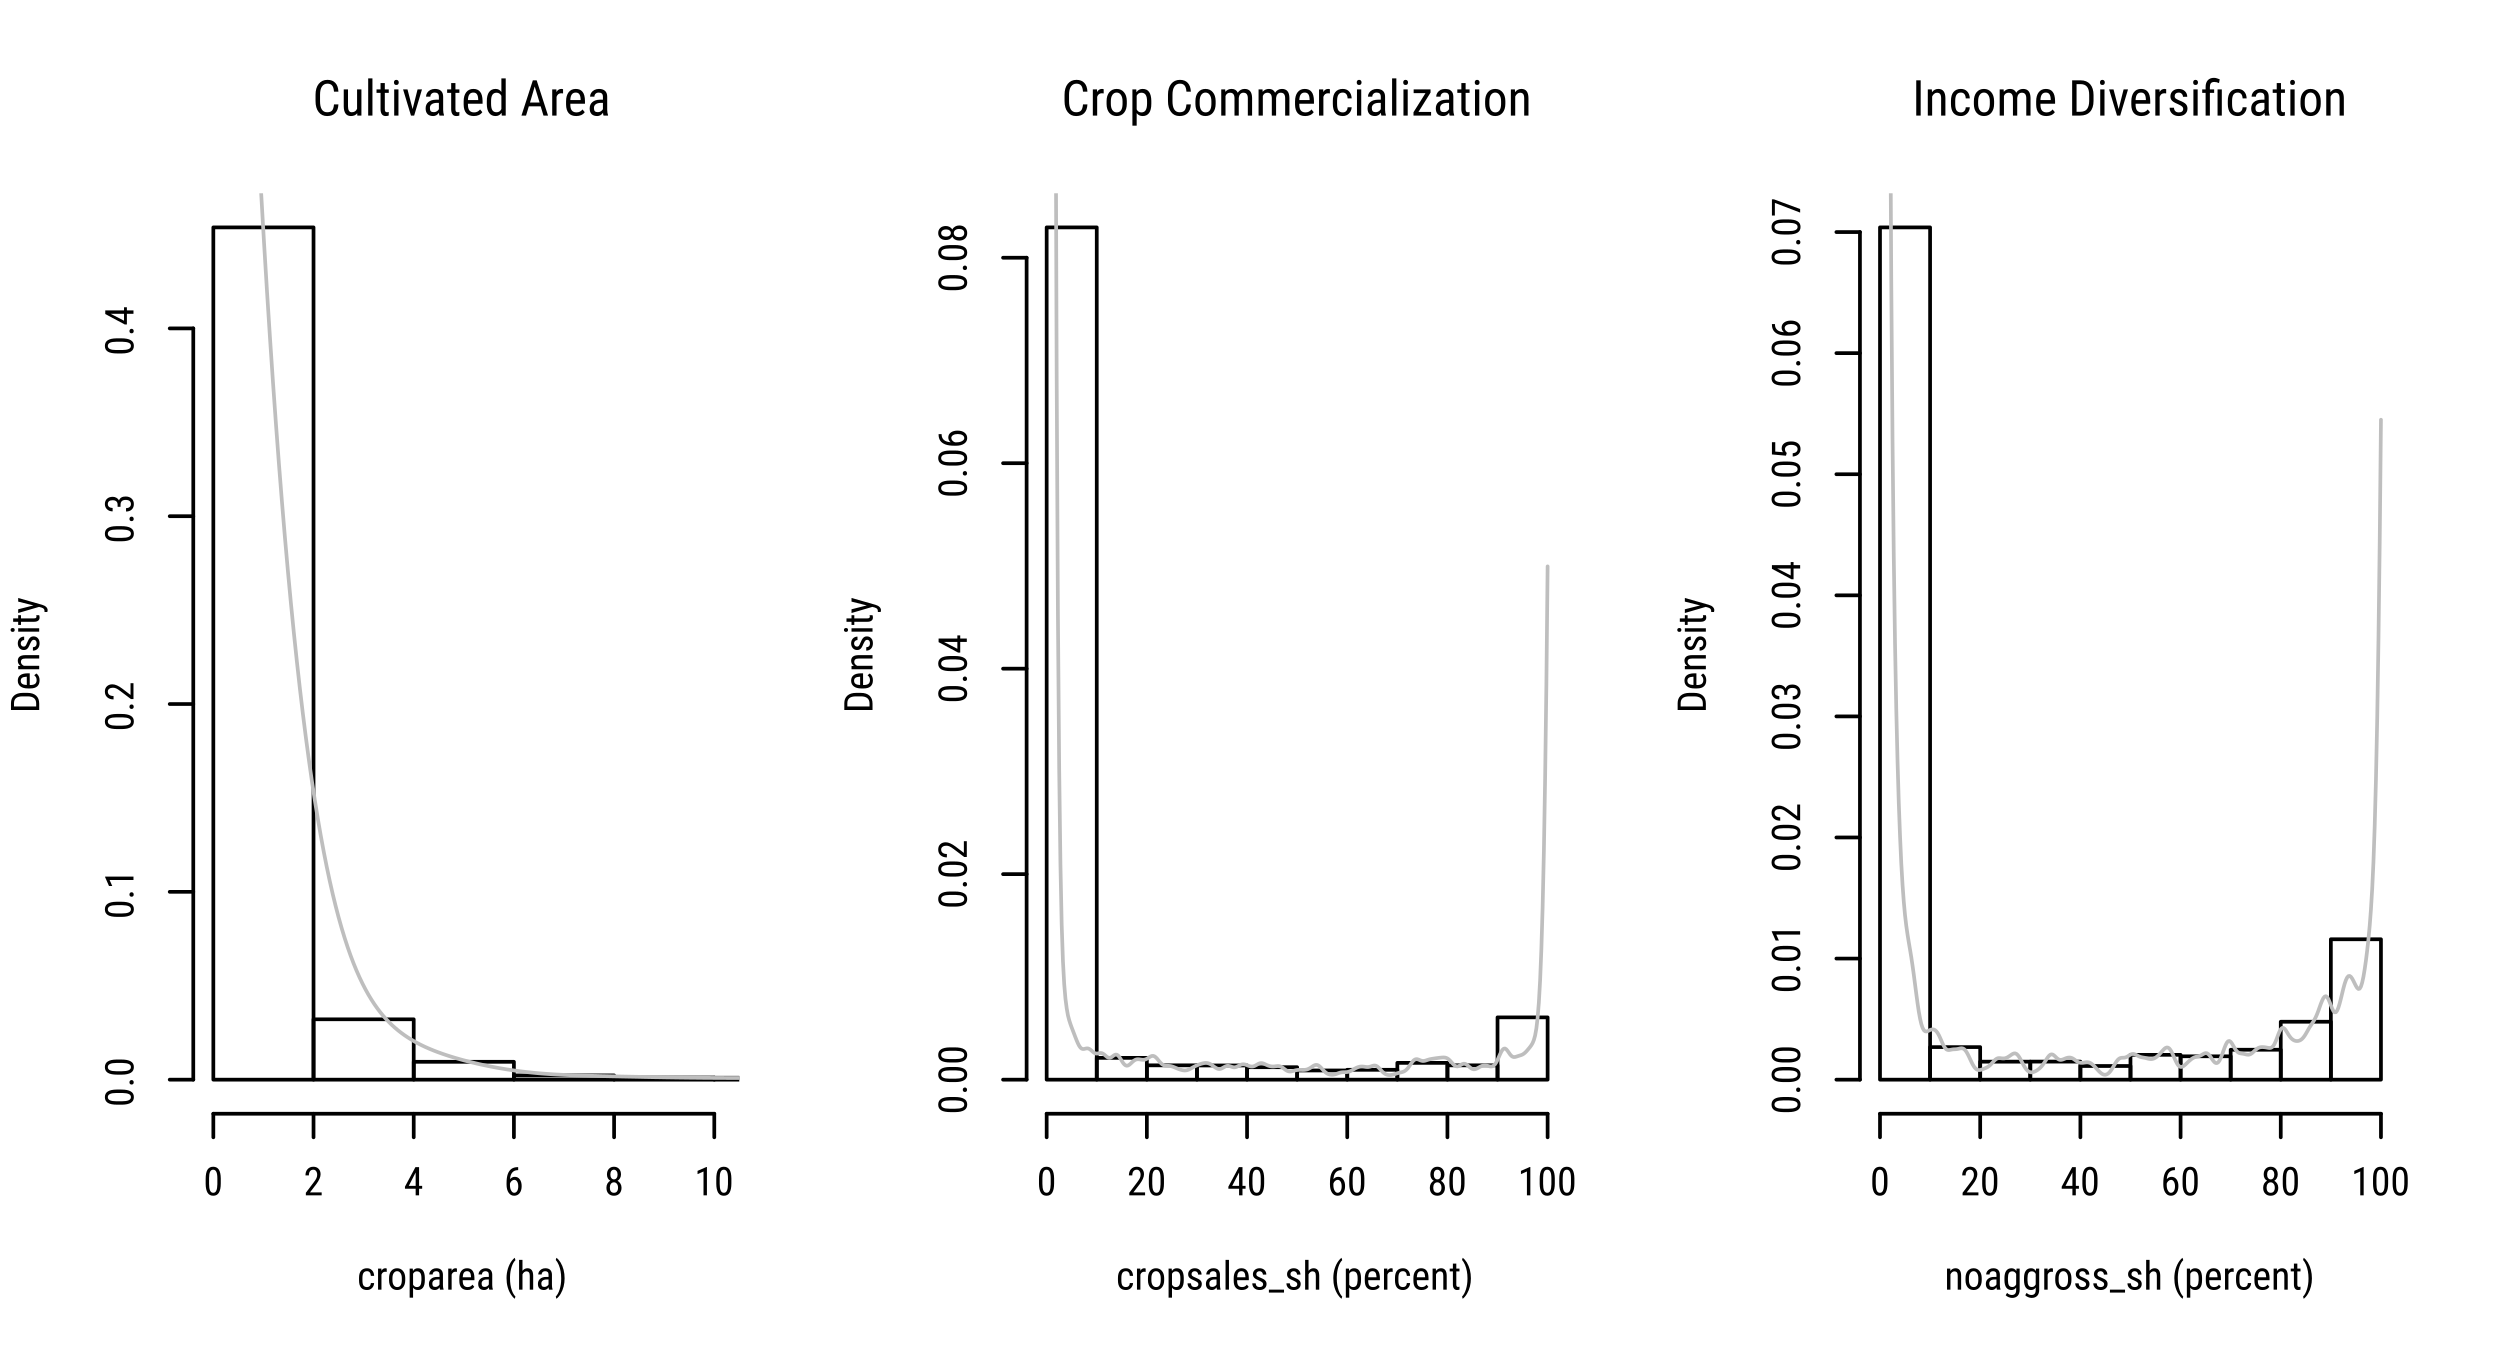 <?xml version="1.0" encoding="UTF-8"?>
<svg xmlns="http://www.w3.org/2000/svg" xmlns:xlink="http://www.w3.org/1999/xlink" width="504pt" height="273pt" viewBox="0 0 504 273" version="1.1">
<defs>
<g>
<symbol overflow="visible" id="glyph0-0">
<path style="stroke:none;" d="M 3.406 0 L 0.516 0 L 0.516 -7.109 L 3.406 -7.109 Z M 3.188 -0.422 L 3.188 -6.688 L 2.078 -3.562 Z M 0.734 -6.641 L 0.734 -0.453 L 1.828 -3.562 Z M 0.891 -0.266 L 3 -0.266 L 1.953 -3.219 Z M 1.953 -3.891 L 3 -6.844 L 0.891 -6.844 Z M 1.953 -3.891 "/>
</symbol>
<symbol overflow="visible" id="glyph0-1">
<path style="stroke:none;" d="M 5.219 -2.25 C 5.188 -1.488 4.973 -0.906 4.578 -0.5 C 4.191 -0.102 3.645 0.094 2.938 0.094 C 2.219 0.094 1.648 -0.176 1.234 -0.719 C 0.816 -1.258 0.609 -1.992 0.609 -2.922 L 0.609 -4.203 C 0.609 -5.129 0.82 -5.859 1.25 -6.391 C 1.688 -6.93 2.273 -7.203 3.016 -7.203 C 3.703 -7.203 4.234 -6.992 4.609 -6.578 C 4.984 -6.172 5.188 -5.586 5.219 -4.828 L 4.328 -4.828 C 4.285 -5.398 4.16 -5.812 3.953 -6.062 C 3.742 -6.312 3.43 -6.438 3.016 -6.438 C 2.535 -6.438 2.164 -6.242 1.906 -5.859 C 1.645 -5.484 1.516 -4.93 1.516 -4.203 L 1.516 -2.891 C 1.516 -2.172 1.633 -1.617 1.875 -1.234 C 2.113 -0.859 2.469 -0.672 2.938 -0.672 C 3.406 -0.672 3.738 -0.785 3.938 -1.016 C 4.145 -1.242 4.273 -1.656 4.328 -2.25 Z M 5.219 -2.25 "/>
</symbol>
<symbol overflow="visible" id="glyph0-2">
<path style="stroke:none;" d="M 3.344 -0.469 C 3.051 -0.094 2.629 0.094 2.078 0.094 C 1.609 0.094 1.25 -0.066 1 -0.391 C 0.758 -0.723 0.633 -1.207 0.625 -1.844 L 0.625 -5.281 L 1.484 -5.281 L 1.484 -1.906 C 1.484 -1.082 1.734 -0.672 2.234 -0.672 C 2.754 -0.672 3.113 -0.906 3.312 -1.375 L 3.312 -5.281 L 4.188 -5.281 L 4.188 0 L 3.359 0 Z M 3.344 -0.469 "/>
</symbol>
<symbol overflow="visible" id="glyph0-3">
<path style="stroke:none;" d="M 1.578 0 L 0.719 0 L 0.719 -7.5 L 1.578 -7.5 Z M 1.578 0 "/>
</symbol>
<symbol overflow="visible" id="glyph0-4">
<path style="stroke:none;" d="M 1.781 -6.562 L 1.781 -5.281 L 2.578 -5.281 L 2.578 -4.578 L 1.781 -4.578 L 1.781 -1.312 C 1.781 -1.102 1.812 -0.941 1.875 -0.828 C 1.945 -0.723 2.066 -0.672 2.234 -0.672 C 2.348 -0.672 2.461 -0.691 2.578 -0.734 L 2.562 0 C 2.375 0.062 2.176 0.094 1.969 0.094 C 1.625 0.094 1.363 -0.023 1.188 -0.266 C 1.008 -0.516 0.922 -0.859 0.922 -1.297 L 0.922 -4.578 L 0.109 -4.578 L 0.109 -5.281 L 0.922 -5.281 L 0.922 -6.562 Z M 1.781 -6.562 "/>
</symbol>
<symbol overflow="visible" id="glyph0-5">
<path style="stroke:none;" d="M 1.578 0 L 0.719 0 L 0.719 -5.281 L 1.578 -5.281 Z M 1.641 -6.688 C 1.641 -6.539 1.598 -6.414 1.516 -6.312 C 1.441 -6.219 1.32 -6.172 1.156 -6.172 C 0.988 -6.172 0.863 -6.219 0.781 -6.312 C 0.707 -6.414 0.672 -6.539 0.672 -6.688 C 0.672 -6.832 0.707 -6.953 0.781 -7.047 C 0.863 -7.148 0.984 -7.203 1.141 -7.203 C 1.305 -7.203 1.43 -7.148 1.516 -7.047 C 1.598 -6.953 1.641 -6.832 1.641 -6.688 Z M 1.641 -6.688 "/>
</symbol>
<symbol overflow="visible" id="glyph0-6">
<path style="stroke:none;" d="M 2.141 -1.312 L 3.141 -5.281 L 4.031 -5.281 L 2.453 0 L 1.812 0 L 0.219 -5.281 L 1.109 -5.281 Z M 2.141 -1.312 "/>
</symbol>
<symbol overflow="visible" id="glyph0-7">
<path style="stroke:none;" d="M 3.359 0 C 3.305 -0.113 3.27 -0.305 3.25 -0.578 C 2.945 -0.129 2.555 0.094 2.078 0.094 C 1.598 0.094 1.223 -0.035 0.953 -0.297 C 0.691 -0.566 0.562 -0.945 0.562 -1.438 C 0.562 -1.977 0.742 -2.406 1.109 -2.719 C 1.473 -3.031 1.973 -3.191 2.609 -3.203 L 3.234 -3.203 L 3.234 -3.766 C 3.234 -4.078 3.16 -4.301 3.016 -4.438 C 2.879 -4.57 2.672 -4.641 2.391 -4.641 C 2.129 -4.641 1.914 -4.562 1.75 -4.406 C 1.594 -4.25 1.516 -4.051 1.516 -3.812 L 0.641 -3.812 C 0.641 -4.082 0.719 -4.344 0.875 -4.594 C 1.039 -4.844 1.258 -5.035 1.531 -5.172 C 1.801 -5.305 2.102 -5.375 2.438 -5.375 C 2.977 -5.375 3.391 -5.238 3.672 -4.969 C 3.953 -4.707 4.094 -4.316 4.094 -3.797 L 4.094 -1.141 C 4.102 -0.734 4.16 -0.379 4.266 -0.078 L 4.266 0 Z M 2.219 -0.688 C 2.426 -0.688 2.625 -0.742 2.812 -0.859 C 3.008 -0.984 3.148 -1.129 3.234 -1.297 L 3.234 -2.562 L 2.75 -2.562 C 2.344 -2.551 2.02 -2.457 1.781 -2.281 C 1.539 -2.102 1.422 -1.859 1.422 -1.547 C 1.422 -1.242 1.477 -1.023 1.594 -0.891 C 1.719 -0.754 1.926 -0.688 2.219 -0.688 Z M 2.219 -0.688 "/>
</symbol>
<symbol overflow="visible" id="glyph0-8">
<path style="stroke:none;" d="M 2.531 0.094 C 1.875 0.094 1.367 -0.098 1.016 -0.484 C 0.672 -0.879 0.492 -1.457 0.484 -2.219 L 0.484 -2.859 C 0.484 -3.641 0.656 -4.254 1 -4.703 C 1.344 -5.148 1.82 -5.375 2.438 -5.375 C 3.051 -5.375 3.508 -5.176 3.812 -4.781 C 4.125 -4.395 4.285 -3.785 4.297 -2.953 L 4.297 -2.391 L 1.344 -2.391 L 1.344 -2.266 C 1.344 -1.691 1.445 -1.273 1.656 -1.016 C 1.875 -0.766 2.18 -0.641 2.578 -0.641 C 2.836 -0.641 3.062 -0.688 3.25 -0.781 C 3.445 -0.875 3.629 -1.023 3.797 -1.234 L 4.25 -0.688 C 3.875 -0.164 3.301 0.094 2.531 0.094 Z M 2.438 -4.641 C 2.082 -4.641 1.816 -4.516 1.641 -4.266 C 1.461 -4.023 1.363 -3.645 1.344 -3.125 L 3.422 -3.125 L 3.422 -3.25 C 3.398 -3.75 3.312 -4.102 3.156 -4.312 C 3 -4.531 2.758 -4.641 2.438 -4.641 Z M 2.438 -4.641 "/>
</symbol>
<symbol overflow="visible" id="glyph0-9">
<path style="stroke:none;" d="M 0.469 -2.875 C 0.469 -3.695 0.617 -4.316 0.922 -4.734 C 1.223 -5.16 1.66 -5.375 2.234 -5.375 C 2.734 -5.375 3.125 -5.172 3.406 -4.766 L 3.406 -7.5 L 4.281 -7.5 L 4.281 0 L 3.484 0 L 3.438 -0.562 C 3.156 -0.125 2.754 0.094 2.234 0.094 C 1.68 0.094 1.25 -0.113 0.938 -0.531 C 0.625 -0.957 0.469 -1.562 0.469 -2.344 Z M 1.328 -2.391 C 1.328 -1.797 1.414 -1.359 1.594 -1.078 C 1.77 -0.805 2.055 -0.672 2.453 -0.672 C 2.879 -0.672 3.195 -0.883 3.406 -1.312 L 3.406 -3.984 C 3.188 -4.398 2.867 -4.609 2.453 -4.609 C 2.055 -4.609 1.77 -4.469 1.594 -4.188 C 1.414 -3.914 1.328 -3.492 1.328 -2.922 Z M 1.328 -2.391 "/>
</symbol>
<symbol overflow="visible" id="glyph0-10">
<path style="stroke:none;" d=""/>
</symbol>
<symbol overflow="visible" id="glyph0-11">
<path style="stroke:none;" d="M 4.078 -1.859 L 1.688 -1.859 L 1.125 0 L 0.203 0 L 2.5 -7.109 L 3.266 -7.109 L 5.562 0 L 4.641 0 Z M 1.922 -2.625 L 3.859 -2.625 L 2.875 -5.859 Z M 1.922 -2.625 "/>
</symbol>
<symbol overflow="visible" id="glyph0-12">
<path style="stroke:none;" d="M 2.828 -4.469 C 2.703 -4.488 2.57 -4.5 2.438 -4.5 C 1.988 -4.5 1.68 -4.258 1.516 -3.781 L 1.516 0 L 0.641 0 L 0.641 -5.281 L 1.484 -5.281 L 1.5 -4.75 C 1.727 -5.164 2.055 -5.375 2.484 -5.375 C 2.617 -5.375 2.734 -5.352 2.828 -5.312 Z M 2.828 -4.469 "/>
</symbol>
<symbol overflow="visible" id="glyph0-13">
<path style="stroke:none;" d="M 0.469 -2.891 C 0.469 -3.648 0.648 -4.254 1.016 -4.703 C 1.391 -5.148 1.883 -5.375 2.5 -5.375 C 3.113 -5.375 3.602 -5.156 3.969 -4.719 C 4.344 -4.289 4.535 -3.695 4.547 -2.938 L 4.547 -2.391 C 4.547 -1.617 4.359 -1.008 3.984 -0.562 C 3.617 -0.125 3.129 0.094 2.516 0.094 C 1.898 0.094 1.406 -0.117 1.031 -0.547 C 0.664 -0.984 0.477 -1.57 0.469 -2.312 Z M 1.328 -2.391 C 1.328 -1.848 1.43 -1.422 1.641 -1.109 C 1.859 -0.797 2.148 -0.641 2.516 -0.641 C 3.273 -0.641 3.664 -1.191 3.688 -2.297 L 3.688 -2.891 C 3.688 -3.43 3.578 -3.859 3.359 -4.172 C 3.148 -4.484 2.863 -4.641 2.5 -4.641 C 2.145 -4.641 1.859 -4.484 1.641 -4.172 C 1.43 -3.859 1.328 -3.43 1.328 -2.891 Z M 1.328 -2.391 "/>
</symbol>
<symbol overflow="visible" id="glyph0-14">
<path style="stroke:none;" d="M 4.469 -2.391 C 4.469 -1.555 4.316 -0.93 4.016 -0.516 C 3.711 -0.109 3.285 0.094 2.734 0.094 C 2.203 0.094 1.797 -0.102 1.516 -0.5 L 1.516 2.031 L 0.656 2.031 L 0.656 -5.281 L 1.438 -5.281 L 1.469 -4.703 C 1.758 -5.148 2.176 -5.375 2.719 -5.375 C 3.301 -5.375 3.734 -5.172 4.016 -4.766 C 4.305 -4.367 4.457 -3.77 4.469 -2.969 Z M 3.609 -2.875 C 3.609 -3.469 3.516 -3.906 3.328 -4.188 C 3.148 -4.469 2.859 -4.609 2.453 -4.609 C 2.035 -4.609 1.723 -4.406 1.516 -4 L 1.516 -1.25 C 1.723 -0.844 2.039 -0.641 2.469 -0.641 C 2.852 -0.641 3.133 -0.781 3.312 -1.062 C 3.5 -1.344 3.598 -1.773 3.609 -2.359 Z M 3.609 -2.875 "/>
</symbol>
<symbol overflow="visible" id="glyph0-15">
<path style="stroke:none;" d="M 1.453 -5.281 L 1.484 -4.797 C 1.805 -5.18 2.227 -5.375 2.75 -5.375 C 3.344 -5.375 3.754 -5.117 3.984 -4.609 C 4.316 -5.117 4.781 -5.375 5.375 -5.375 C 6.352 -5.375 6.852 -4.77 6.875 -3.562 L 6.875 0 L 6.016 0 L 6.016 -3.484 C 6.016 -3.859 5.941 -4.141 5.797 -4.328 C 5.66 -4.516 5.43 -4.609 5.109 -4.609 C 4.848 -4.609 4.633 -4.508 4.469 -4.312 C 4.312 -4.113 4.219 -3.859 4.188 -3.547 L 4.188 0 L 3.328 0 L 3.328 -3.516 C 3.316 -4.242 3.02 -4.609 2.438 -4.609 C 2 -4.609 1.691 -4.391 1.516 -3.953 L 1.516 0 L 0.656 0 L 0.656 -5.281 Z M 1.453 -5.281 "/>
</symbol>
<symbol overflow="visible" id="glyph0-16">
<path style="stroke:none;" d="M 2.484 -0.641 C 2.766 -0.641 2.988 -0.727 3.156 -0.906 C 3.332 -1.082 3.43 -1.336 3.453 -1.672 L 4.266 -1.672 C 4.242 -1.16 4.062 -0.738 3.719 -0.406 C 3.383 -0.07 2.973 0.094 2.484 0.094 C 1.828 0.094 1.328 -0.109 0.984 -0.516 C 0.641 -0.93 0.469 -1.547 0.469 -2.359 L 0.469 -2.938 C 0.469 -3.738 0.641 -4.344 0.984 -4.75 C 1.328 -5.164 1.82 -5.375 2.469 -5.375 C 3.008 -5.375 3.438 -5.203 3.75 -4.859 C 4.07 -4.523 4.242 -4.062 4.266 -3.469 L 3.453 -3.469 C 3.43 -3.852 3.336 -4.145 3.172 -4.344 C 3.004 -4.539 2.77 -4.641 2.469 -4.641 C 2.094 -4.641 1.812 -4.508 1.625 -4.25 C 1.438 -4 1.336 -3.586 1.328 -3.016 L 1.328 -2.344 C 1.328 -1.719 1.422 -1.273 1.609 -1.016 C 1.797 -0.766 2.086 -0.641 2.484 -0.641 Z M 2.484 -0.641 "/>
</symbol>
<symbol overflow="visible" id="glyph0-17">
<path style="stroke:none;" d="M 1.453 -0.734 L 4 -0.734 L 4 0 L 0.453 0 L 0.453 -0.672 L 2.875 -4.531 L 0.484 -4.531 L 0.484 -5.281 L 3.891 -5.281 L 3.891 -4.641 Z M 1.453 -0.734 "/>
</symbol>
<symbol overflow="visible" id="glyph0-18">
<path style="stroke:none;" d="M 1.453 -5.281 L 1.484 -4.719 C 1.816 -5.156 2.242 -5.375 2.766 -5.375 C 3.703 -5.375 4.176 -4.754 4.188 -3.516 L 4.188 0 L 3.328 0 L 3.328 -3.469 C 3.328 -3.883 3.258 -4.176 3.125 -4.344 C 2.988 -4.52 2.781 -4.609 2.5 -4.609 C 2.281 -4.609 2.086 -4.535 1.922 -4.391 C 1.754 -4.254 1.617 -4.07 1.516 -3.844 L 1.516 0 L 0.641 0 L 0.641 -5.281 Z M 1.453 -5.281 "/>
</symbol>
<symbol overflow="visible" id="glyph0-19">
<path style="stroke:none;" d="M 1.703 0 L 0.812 0 L 0.812 -7.109 L 1.703 -7.109 Z M 1.703 0 "/>
</symbol>
<symbol overflow="visible" id="glyph0-20">
<path style="stroke:none;" d="M 0.766 0 L 0.766 -7.109 L 2.469 -7.109 C 3.289 -7.109 3.93 -6.848 4.391 -6.328 C 4.848 -5.805 5.078 -5.078 5.078 -4.141 L 5.078 -2.953 C 5.078 -2.004 4.844 -1.273 4.375 -0.766 C 3.914 -0.254 3.242 0 2.359 0 Z M 1.656 -6.344 L 1.656 -0.766 L 2.375 -0.766 C 3.008 -0.766 3.469 -0.941 3.75 -1.297 C 4.039 -1.66 4.191 -2.195 4.203 -2.906 L 4.203 -4.172 C 4.203 -4.91 4.055 -5.457 3.766 -5.812 C 3.473 -6.164 3.039 -6.344 2.469 -6.344 Z M 1.656 -6.344 "/>
</symbol>
<symbol overflow="visible" id="glyph0-21">
<path style="stroke:none;" d="M 3.219 -1.359 C 3.219 -1.535 3.145 -1.691 3 -1.828 C 2.863 -1.961 2.594 -2.117 2.188 -2.297 C 1.727 -2.492 1.398 -2.66 1.203 -2.797 C 1.016 -2.93 0.875 -3.082 0.781 -3.25 C 0.688 -3.426 0.641 -3.633 0.641 -3.875 C 0.641 -4.312 0.797 -4.672 1.109 -4.953 C 1.422 -5.234 1.82 -5.375 2.312 -5.375 C 2.832 -5.375 3.25 -5.223 3.562 -4.922 C 3.875 -4.629 4.031 -4.25 4.031 -3.781 L 3.172 -3.781 C 3.172 -4.02 3.086 -4.223 2.922 -4.391 C 2.766 -4.555 2.562 -4.641 2.312 -4.641 C 2.062 -4.641 1.863 -4.57 1.719 -4.438 C 1.57 -4.312 1.5 -4.133 1.5 -3.906 C 1.5 -3.727 1.551 -3.586 1.656 -3.484 C 1.758 -3.379 2.016 -3.238 2.422 -3.062 C 3.066 -2.812 3.504 -2.566 3.734 -2.328 C 3.961 -2.086 4.078 -1.785 4.078 -1.422 C 4.078 -0.961 3.914 -0.594 3.594 -0.312 C 3.281 -0.039 2.859 0.094 2.328 0.094 C 1.785 0.094 1.344 -0.062 1 -0.375 C 0.656 -0.688 0.484 -1.086 0.484 -1.578 L 1.359 -1.578 C 1.367 -1.285 1.457 -1.055 1.625 -0.891 C 1.789 -0.723 2.023 -0.641 2.328 -0.641 C 2.617 -0.641 2.836 -0.703 2.984 -0.828 C 3.141 -0.961 3.219 -1.141 3.219 -1.359 Z M 3.219 -1.359 "/>
</symbol>
<symbol overflow="visible" id="glyph0-22">
<path style="stroke:none;" d="M 0.891 0 L 0.891 -4.578 L 0.203 -4.578 L 0.203 -5.281 L 0.891 -5.281 L 0.891 -5.766 C 0.891 -6.348 1.035 -6.801 1.328 -7.125 C 1.629 -7.445 2.039 -7.609 2.562 -7.609 C 2.77 -7.609 2.969 -7.578 3.156 -7.516 C 3.344 -7.461 3.535 -7.395 3.734 -7.312 L 3.594 -6.547 C 3.281 -6.703 2.961 -6.781 2.641 -6.781 C 2.316 -6.781 2.086 -6.691 1.953 -6.516 C 1.816 -6.348 1.75 -6.094 1.75 -5.75 L 1.75 -5.281 L 2.609 -5.281 L 2.609 -4.578 L 1.75 -4.578 L 1.75 0 Z M 4.156 0 L 3.297 0 L 3.297 -5.281 L 4.156 -5.281 Z M 4.156 0 "/>
</symbol>
<symbol overflow="visible" id="glyph1-0">
<path style="stroke:none;" d="M 2.734 0 L 0.406 0 L 0.406 -5.688 L 2.734 -5.688 Z M 2.547 -0.344 L 2.547 -5.359 L 1.656 -2.844 Z M 0.578 -5.312 L 0.578 -0.375 L 1.469 -2.844 Z M 0.719 -0.219 L 2.406 -0.219 L 1.562 -2.578 Z M 1.562 -3.109 L 2.406 -5.484 L 0.719 -5.484 Z M 1.562 -3.109 "/>
</symbol>
<symbol overflow="visible" id="glyph1-1">
<path style="stroke:none;" d="M 1.984 -0.516 C 2.211 -0.516 2.395 -0.582 2.531 -0.719 C 2.676 -0.863 2.754 -1.066 2.766 -1.328 L 3.422 -1.328 C 3.398 -0.922 3.254 -0.582 2.984 -0.312 C 2.711 -0.051 2.379 0.078 1.984 0.078 C 1.461 0.078 1.062 -0.082 0.781 -0.406 C 0.508 -0.738 0.375 -1.234 0.375 -1.891 L 0.375 -2.359 C 0.375 -2.992 0.508 -3.477 0.781 -3.812 C 1.062 -4.145 1.461 -4.312 1.984 -4.312 C 2.41 -4.312 2.75 -4.172 3 -3.891 C 3.258 -3.617 3.398 -3.25 3.422 -2.781 L 2.766 -2.781 C 2.742 -3.094 2.664 -3.328 2.531 -3.484 C 2.406 -3.641 2.223 -3.719 1.984 -3.719 C 1.672 -3.719 1.441 -3.613 1.297 -3.406 C 1.148 -3.207 1.07 -2.879 1.062 -2.422 L 1.062 -1.875 C 1.062 -1.375 1.133 -1.02 1.281 -0.812 C 1.438 -0.613 1.672 -0.516 1.984 -0.516 Z M 1.984 -0.516 "/>
</symbol>
<symbol overflow="visible" id="glyph1-2">
<path style="stroke:none;" d="M 2.266 -3.578 C 2.172 -3.598 2.066 -3.609 1.953 -3.609 C 1.598 -3.609 1.348 -3.414 1.203 -3.031 L 1.203 0 L 0.516 0 L 0.516 -4.234 L 1.188 -4.234 L 1.203 -3.797 C 1.391 -4.141 1.648 -4.312 1.984 -4.312 C 2.098 -4.312 2.191 -4.289 2.266 -4.25 Z M 2.266 -3.578 "/>
</symbol>
<symbol overflow="visible" id="glyph1-3">
<path style="stroke:none;" d="M 0.375 -2.312 C 0.375 -2.926 0.52 -3.41 0.812 -3.766 C 1.113 -4.129 1.508 -4.312 2 -4.312 C 2.488 -4.312 2.879 -4.133 3.172 -3.781 C 3.473 -3.438 3.629 -2.961 3.641 -2.359 L 3.641 -1.906 C 3.641 -1.301 3.488 -0.816 3.188 -0.453 C 2.895 -0.098 2.504 0.078 2.016 0.078 C 1.523 0.078 1.129 -0.094 0.828 -0.438 C 0.535 -0.789 0.383 -1.258 0.375 -1.844 Z M 1.062 -1.906 C 1.062 -1.477 1.145 -1.141 1.312 -0.891 C 1.488 -0.641 1.723 -0.516 2.016 -0.516 C 2.617 -0.516 2.93 -0.953 2.953 -1.828 L 2.953 -2.312 C 2.953 -2.738 2.863 -3.078 2.688 -3.328 C 2.52 -3.586 2.289 -3.719 2 -3.719 C 1.719 -3.719 1.488 -3.586 1.312 -3.328 C 1.145 -3.078 1.062 -2.738 1.062 -2.312 Z M 1.062 -1.906 "/>
</symbol>
<symbol overflow="visible" id="glyph1-4">
<path style="stroke:none;" d="M 3.578 -1.906 C 3.578 -1.238 3.453 -0.738 3.203 -0.406 C 2.961 -0.082 2.625 0.078 2.188 0.078 C 1.758 0.078 1.43 -0.082 1.203 -0.406 L 1.203 1.625 L 0.516 1.625 L 0.516 -4.234 L 1.141 -4.234 L 1.188 -3.766 C 1.414 -4.129 1.742 -4.312 2.172 -4.312 C 2.641 -4.312 2.988 -4.148 3.219 -3.828 C 3.445 -3.504 3.566 -3.02 3.578 -2.375 Z M 2.891 -2.312 C 2.891 -2.781 2.816 -3.125 2.672 -3.344 C 2.523 -3.57 2.289 -3.688 1.969 -3.688 C 1.633 -3.688 1.379 -3.523 1.203 -3.203 L 1.203 -1 C 1.379 -0.676 1.633 -0.516 1.969 -0.516 C 2.281 -0.516 2.508 -0.625 2.656 -0.844 C 2.801 -1.07 2.879 -1.422 2.891 -1.891 Z M 2.891 -2.312 "/>
</symbol>
<symbol overflow="visible" id="glyph1-5">
<path style="stroke:none;" d="M 2.688 0 C 2.645 -0.094 2.617 -0.25 2.609 -0.469 C 2.359 -0.102 2.047 0.078 1.672 0.078 C 1.285 0.078 0.984 -0.023 0.766 -0.234 C 0.555 -0.453 0.453 -0.758 0.453 -1.156 C 0.453 -1.582 0.598 -1.922 0.891 -2.172 C 1.18 -2.43 1.578 -2.562 2.078 -2.562 L 2.594 -2.562 L 2.594 -3.016 C 2.594 -3.266 2.535 -3.441 2.422 -3.547 C 2.305 -3.66 2.133 -3.719 1.906 -3.719 C 1.695 -3.719 1.523 -3.656 1.391 -3.531 C 1.266 -3.406 1.203 -3.25 1.203 -3.062 L 0.516 -3.062 C 0.516 -3.27 0.578 -3.473 0.703 -3.672 C 0.836 -3.867 1.008 -4.023 1.219 -4.141 C 1.438 -4.254 1.68 -4.312 1.953 -4.312 C 2.379 -4.312 2.703 -4.203 2.922 -3.984 C 3.148 -3.766 3.27 -3.453 3.281 -3.047 L 3.281 -0.906 C 3.281 -0.582 3.32 -0.301 3.406 -0.062 L 3.406 0 Z M 1.766 -0.547 C 1.941 -0.547 2.102 -0.594 2.25 -0.688 C 2.406 -0.781 2.52 -0.898 2.594 -1.047 L 2.594 -2.047 L 2.203 -2.047 C 1.867 -2.047 1.609 -1.973 1.422 -1.828 C 1.234 -1.691 1.141 -1.492 1.141 -1.234 C 1.141 -0.992 1.188 -0.816 1.281 -0.703 C 1.375 -0.598 1.535 -0.547 1.766 -0.547 Z M 1.766 -0.547 "/>
</symbol>
<symbol overflow="visible" id="glyph1-6">
<path style="stroke:none;" d="M 2.031 0.078 C 1.5 0.078 1.094 -0.078 0.812 -0.391 C 0.531 -0.703 0.391 -1.164 0.391 -1.781 L 0.391 -2.281 C 0.391 -2.914 0.523 -3.41 0.797 -3.766 C 1.078 -4.129 1.461 -4.312 1.953 -4.312 C 2.441 -4.312 2.805 -4.148 3.047 -3.828 C 3.297 -3.516 3.426 -3.023 3.438 -2.359 L 3.438 -1.906 L 1.078 -1.906 L 1.078 -1.812 C 1.078 -1.352 1.16 -1.02 1.328 -0.812 C 1.504 -0.613 1.75 -0.516 2.062 -0.516 C 2.27 -0.516 2.453 -0.551 2.609 -0.625 C 2.766 -0.707 2.91 -0.832 3.047 -1 L 3.406 -0.562 C 3.102 -0.133 2.645 0.078 2.031 0.078 Z M 1.953 -3.719 C 1.66 -3.719 1.445 -3.617 1.312 -3.422 C 1.176 -3.223 1.098 -2.914 1.078 -2.5 L 2.75 -2.5 L 2.75 -2.594 C 2.727 -3 2.656 -3.285 2.531 -3.453 C 2.406 -3.629 2.211 -3.719 1.953 -3.719 Z M 1.953 -3.719 "/>
</symbol>
<symbol overflow="visible" id="glyph1-7">
<path style="stroke:none;" d=""/>
</symbol>
<symbol overflow="visible" id="glyph1-8">
<path style="stroke:none;" d="M 0.5 -2.312 C 0.5 -2.988 0.594 -3.629 0.781 -4.234 C 0.969 -4.836 1.227 -5.363 1.562 -5.812 C 1.77 -6.094 1.969 -6.297 2.156 -6.422 L 2.297 -5.938 C 1.984 -5.645 1.727 -5.195 1.531 -4.594 C 1.332 -3.988 1.223 -3.316 1.203 -2.578 L 1.203 -2.266 C 1.203 -1.348 1.328 -0.535 1.578 0.172 C 1.773 0.703 2.016 1.109 2.297 1.391 L 2.156 1.844 C 1.914 1.676 1.676 1.41 1.438 1.047 C 0.812 0.109 0.5 -1.008 0.5 -2.312 Z M 0.5 -2.312 "/>
</symbol>
<symbol overflow="visible" id="glyph1-9">
<path style="stroke:none;" d="M 1.203 -3.797 C 1.473 -4.141 1.812 -4.312 2.219 -4.312 C 2.969 -4.312 3.348 -3.812 3.359 -2.812 L 3.359 0 L 2.672 0 L 2.672 -2.781 C 2.672 -3.113 2.613 -3.348 2.5 -3.484 C 2.383 -3.617 2.219 -3.688 2 -3.688 C 1.832 -3.688 1.676 -3.629 1.531 -3.516 C 1.395 -3.398 1.285 -3.254 1.203 -3.078 L 1.203 0 L 0.516 0 L 0.516 -6 L 1.203 -6 Z M 1.203 -3.797 "/>
</symbol>
<symbol overflow="visible" id="glyph1-10">
<path style="stroke:none;" d="M 2 -2.266 C 2 -1.109 1.738 -0.082 1.219 0.812 C 0.938 1.289 0.645 1.633 0.344 1.844 L 0.219 1.391 C 0.539 1.078 0.801 0.598 1 -0.047 C 1.207 -0.691 1.312 -1.398 1.312 -2.172 L 1.312 -2.312 C 1.312 -3.301 1.148 -4.188 0.828 -4.969 C 0.648 -5.395 0.445 -5.734 0.219 -5.984 L 0.344 -6.422 C 0.633 -6.223 0.914 -5.906 1.188 -5.469 C 1.727 -4.562 2 -3.492 2 -2.266 Z M 2 -2.266 "/>
</symbol>
<symbol overflow="visible" id="glyph1-11">
<path style="stroke:none;" d="M 3.5 -2.422 C 3.5 -1.586 3.375 -0.961 3.125 -0.547 C 2.883 -0.129 2.504 0.078 1.984 0.078 C 1.473 0.078 1.094 -0.117 0.844 -0.516 C 0.594 -0.922 0.461 -1.52 0.453 -2.312 L 0.453 -3.297 C 0.453 -4.129 0.57 -4.75 0.812 -5.156 C 1.062 -5.562 1.445 -5.766 1.969 -5.766 C 2.477 -5.766 2.859 -5.57 3.109 -5.188 C 3.359 -4.801 3.488 -4.211 3.5 -3.422 Z M 2.812 -3.422 C 2.812 -4.016 2.742 -4.453 2.609 -4.734 C 2.473 -5.023 2.258 -5.172 1.969 -5.172 C 1.688 -5.172 1.477 -5.031 1.344 -4.75 C 1.207 -4.469 1.141 -4.047 1.141 -3.484 L 1.141 -2.312 C 1.141 -1.719 1.207 -1.27 1.344 -0.969 C 1.477 -0.664 1.691 -0.516 1.984 -0.516 C 2.266 -0.516 2.469 -0.656 2.594 -0.938 C 2.727 -1.219 2.801 -1.648 2.812 -2.234 Z M 2.812 -3.422 "/>
</symbol>
<symbol overflow="visible" id="glyph1-12">
<path style="stroke:none;" d="M 3.641 0 L 0.453 0 L 0.453 -0.516 L 2.078 -2.672 C 2.328 -3.004 2.5 -3.273 2.594 -3.484 C 2.688 -3.691 2.734 -3.914 2.734 -4.156 C 2.734 -4.457 2.66 -4.703 2.516 -4.891 C 2.379 -5.078 2.195 -5.172 1.969 -5.172 C 1.676 -5.172 1.453 -5.07 1.297 -4.875 C 1.141 -4.676 1.062 -4.391 1.062 -4.016 L 0.375 -4.016 C 0.375 -4.535 0.516 -4.957 0.797 -5.281 C 1.086 -5.602 1.477 -5.766 1.969 -5.766 C 2.414 -5.766 2.77 -5.625 3.031 -5.344 C 3.289 -5.07 3.422 -4.707 3.422 -4.25 C 3.422 -3.688 3.129 -3.02 2.547 -2.25 L 1.281 -0.594 L 3.641 -0.594 Z M 3.641 0 "/>
</symbol>
<symbol overflow="visible" id="glyph1-13">
<path style="stroke:none;" d="M 3.078 -1.906 L 3.703 -1.906 L 3.703 -1.328 L 3.078 -1.328 L 3.078 0 L 2.391 0 L 2.391 -1.328 L 0.234 -1.328 L 0.234 -1.75 L 2.344 -5.688 L 3.078 -5.688 Z M 1 -1.906 L 2.391 -1.906 L 2.391 -4.609 Z M 1 -1.906 "/>
</symbol>
<symbol overflow="visible" id="glyph1-14">
<path style="stroke:none;" d="M 2.859 -5.688 L 2.859 -5.078 L 2.75 -5.078 C 2.289 -5.066 1.93 -4.91 1.672 -4.609 C 1.41 -4.305 1.258 -3.852 1.219 -3.25 C 1.469 -3.57 1.789 -3.734 2.188 -3.734 C 2.602 -3.734 2.938 -3.562 3.188 -3.219 C 3.438 -2.875 3.562 -2.422 3.562 -1.859 C 3.562 -1.266 3.422 -0.789 3.141 -0.438 C 2.867 -0.094 2.504 0.078 2.047 0.078 C 1.586 0.078 1.219 -0.125 0.938 -0.531 C 0.656 -0.945 0.516 -1.492 0.516 -2.172 L 0.516 -2.438 C 0.516 -3.219 0.598 -3.836 0.766 -4.297 C 0.941 -4.766 1.191 -5.113 1.516 -5.344 C 1.848 -5.57 2.258 -5.688 2.75 -5.688 Z M 2.078 -3.125 C 1.891 -3.125 1.711 -3.051 1.547 -2.906 C 1.391 -2.77 1.273 -2.594 1.203 -2.375 L 1.203 -2.078 C 1.203 -1.617 1.285 -1.242 1.453 -0.953 C 1.617 -0.66 1.816 -0.516 2.047 -0.516 C 2.305 -0.516 2.508 -0.633 2.656 -0.875 C 2.801 -1.113 2.875 -1.43 2.875 -1.828 C 2.875 -2.211 2.801 -2.523 2.656 -2.766 C 2.508 -3.004 2.316 -3.125 2.078 -3.125 Z M 2.078 -3.125 "/>
</symbol>
<symbol overflow="visible" id="glyph1-15">
<path style="stroke:none;" d="M 3.391 -4.203 C 3.391 -3.922 3.32 -3.664 3.188 -3.438 C 3.062 -3.219 2.895 -3.047 2.688 -2.922 C 2.938 -2.797 3.133 -2.609 3.281 -2.359 C 3.426 -2.117 3.5 -1.844 3.5 -1.531 C 3.5 -1.039 3.359 -0.648 3.078 -0.359 C 2.797 -0.066 2.426 0.078 1.969 0.078 C 1.508 0.078 1.141 -0.066 0.859 -0.359 C 0.586 -0.648 0.453 -1.039 0.453 -1.531 C 0.453 -1.844 0.52 -2.125 0.656 -2.375 C 0.801 -2.625 1 -2.812 1.25 -2.938 C 1.031 -3.062 0.859 -3.234 0.734 -3.453 C 0.617 -3.672 0.562 -3.922 0.562 -4.203 C 0.562 -4.68 0.691 -5.062 0.953 -5.344 C 1.211 -5.625 1.551 -5.766 1.969 -5.766 C 2.395 -5.766 2.738 -5.625 3 -5.344 C 3.258 -5.07 3.391 -4.691 3.391 -4.203 Z M 2.797 -1.547 C 2.797 -1.879 2.719 -2.141 2.562 -2.328 C 2.414 -2.523 2.219 -2.625 1.969 -2.625 C 1.707 -2.625 1.504 -2.523 1.359 -2.328 C 1.211 -2.129 1.141 -1.867 1.141 -1.547 C 1.141 -1.223 1.211 -0.969 1.359 -0.781 C 1.504 -0.602 1.707 -0.516 1.969 -0.516 C 2.238 -0.516 2.441 -0.602 2.578 -0.781 C 2.723 -0.969 2.797 -1.223 2.797 -1.547 Z M 2.703 -4.188 C 2.703 -4.477 2.633 -4.711 2.5 -4.891 C 2.363 -5.078 2.188 -5.172 1.969 -5.172 C 1.75 -5.172 1.57 -5.082 1.438 -4.906 C 1.312 -4.727 1.25 -4.488 1.25 -4.188 C 1.25 -3.895 1.316 -3.66 1.453 -3.484 C 1.586 -3.305 1.758 -3.219 1.969 -3.219 C 2.195 -3.219 2.375 -3.305 2.5 -3.484 C 2.633 -3.66 2.703 -3.895 2.703 -4.188 Z M 2.703 -4.188 "/>
</symbol>
<symbol overflow="visible" id="glyph1-16">
<path style="stroke:none;" d="M 2.516 0 L 1.828 0 L 1.828 -4.812 L 0.625 -4.281 L 0.625 -4.938 L 2.406 -5.719 L 2.516 -5.719 Z M 2.516 0 "/>
</symbol>
<symbol overflow="visible" id="glyph1-17">
<path style="stroke:none;" d="M 2.578 -1.078 C 2.578 -1.234 2.52 -1.363 2.406 -1.469 C 2.289 -1.57 2.07 -1.695 1.75 -1.844 C 1.383 -2 1.125 -2.129 0.969 -2.234 C 0.812 -2.348 0.695 -2.473 0.625 -2.609 C 0.551 -2.742 0.516 -2.91 0.516 -3.109 C 0.516 -3.453 0.641 -3.738 0.891 -3.969 C 1.141 -4.195 1.461 -4.312 1.859 -4.312 C 2.266 -4.312 2.594 -4.191 2.844 -3.953 C 3.094 -3.711 3.219 -3.406 3.219 -3.031 L 2.531 -3.031 C 2.531 -3.219 2.469 -3.379 2.344 -3.516 C 2.219 -3.648 2.055 -3.719 1.859 -3.719 C 1.648 -3.719 1.488 -3.66 1.375 -3.547 C 1.258 -3.441 1.203 -3.301 1.203 -3.125 C 1.203 -2.988 1.242 -2.875 1.328 -2.781 C 1.41 -2.695 1.613 -2.586 1.938 -2.453 C 2.445 -2.254 2.797 -2.055 2.984 -1.859 C 3.172 -1.672 3.266 -1.43 3.266 -1.141 C 3.266 -0.766 3.133 -0.469 2.875 -0.25 C 2.625 -0.031 2.289 0.078 1.875 0.078 C 1.426 0.078 1.066 -0.047 0.797 -0.297 C 0.523 -0.555 0.391 -0.879 0.391 -1.266 L 1.078 -1.266 C 1.086 -1.023 1.16 -0.836 1.297 -0.703 C 1.43 -0.578 1.625 -0.516 1.875 -0.516 C 2.102 -0.516 2.273 -0.566 2.391 -0.672 C 2.516 -0.773 2.578 -0.91 2.578 -1.078 Z M 2.578 -1.078 "/>
</symbol>
<symbol overflow="visible" id="glyph1-18">
<path style="stroke:none;" d="M 1.266 0 L 0.578 0 L 0.578 -6 L 1.266 -6 Z M 1.266 0 "/>
</symbol>
<symbol overflow="visible" id="glyph1-19">
<path style="stroke:none;" d="M 3.141 0.594 L 0.094 0.594 L 0.094 0 L 3.141 0 Z M 3.141 0.594 "/>
</symbol>
<symbol overflow="visible" id="glyph1-20">
<path style="stroke:none;" d="M 1.172 -4.234 L 1.188 -3.766 C 1.457 -4.129 1.801 -4.312 2.219 -4.312 C 2.969 -4.312 3.348 -3.812 3.359 -2.812 L 3.359 0 L 2.672 0 L 2.672 -2.781 C 2.672 -3.113 2.613 -3.348 2.5 -3.484 C 2.383 -3.617 2.219 -3.688 2 -3.688 C 1.832 -3.688 1.676 -3.629 1.531 -3.516 C 1.395 -3.398 1.285 -3.254 1.203 -3.078 L 1.203 0 L 0.516 0 L 0.516 -4.234 Z M 1.172 -4.234 "/>
</symbol>
<symbol overflow="visible" id="glyph1-21">
<path style="stroke:none;" d="M 1.422 -5.25 L 1.422 -4.234 L 2.062 -4.234 L 2.062 -3.672 L 1.422 -3.672 L 1.422 -1.047 C 1.422 -0.879 1.445 -0.754 1.5 -0.672 C 1.562 -0.586 1.656 -0.547 1.781 -0.547 C 1.875 -0.547 1.969 -0.562 2.062 -0.594 L 2.062 0 C 1.906 0.051 1.742 0.078 1.578 0.078 C 1.305 0.078 1.098 -0.02 0.953 -0.219 C 0.805 -0.414 0.734 -0.691 0.734 -1.047 L 0.734 -3.672 L 0.094 -3.672 L 0.094 -4.234 L 0.734 -4.234 L 0.734 -5.25 Z M 1.422 -5.25 "/>
</symbol>
<symbol overflow="visible" id="glyph1-22">
<path style="stroke:none;" d="M 0.375 -2.312 C 0.375 -2.969 0.492 -3.461 0.734 -3.797 C 0.973 -4.141 1.328 -4.312 1.797 -4.312 C 2.223 -4.312 2.547 -4.125 2.766 -3.75 L 2.812 -4.234 L 3.438 -4.234 L 3.438 0.047 C 3.438 0.566 3.301 0.969 3.031 1.25 C 2.758 1.531 2.383 1.672 1.906 1.672 C 1.695 1.672 1.461 1.617 1.203 1.516 C 0.941 1.41 0.75 1.281 0.625 1.125 L 0.906 0.656 C 1.188 0.938 1.504 1.078 1.859 1.078 C 2.43 1.078 2.723 0.766 2.734 0.141 L 2.734 -0.422 C 2.516 -0.086 2.195 0.078 1.781 0.078 C 1.344 0.078 1 -0.082 0.75 -0.406 C 0.508 -0.738 0.383 -1.219 0.375 -1.844 Z M 1.078 -1.906 C 1.078 -1.438 1.145 -1.086 1.281 -0.859 C 1.414 -0.641 1.645 -0.531 1.969 -0.531 C 2.312 -0.531 2.566 -0.707 2.734 -1.062 L 2.734 -3.172 C 2.555 -3.516 2.301 -3.688 1.969 -3.688 C 1.656 -3.688 1.426 -3.578 1.281 -3.359 C 1.145 -3.141 1.078 -2.797 1.078 -2.328 Z M 1.078 -1.906 "/>
</symbol>
<symbol overflow="visible" id="glyph2-0">
<path style="stroke:none;" d="M 0 -2.734 L 0 -0.406 L -5.688 -0.406 L -5.688 -2.734 Z M -0.344 -2.547 L -5.359 -2.547 L -2.844 -1.656 Z M -5.312 -0.578 L -0.375 -0.578 L -2.844 -1.469 Z M -0.219 -0.719 L -0.219 -2.406 L -2.578 -1.562 Z M -3.109 -1.562 L -5.484 -2.406 L -5.484 -0.719 Z M -3.109 -1.562 "/>
</symbol>
<symbol overflow="visible" id="glyph2-1">
<path style="stroke:none;" d="M 0 -0.609 L -5.688 -0.609 L -5.688 -1.969 C -5.688 -2.633 -5.477 -3.148 -5.062 -3.516 C -4.645 -3.879 -4.062 -4.062 -3.312 -4.062 L -2.359 -4.062 C -1.609 -4.062 -1.023 -3.875 -0.609 -3.5 C -0.203 -3.133 0 -2.598 0 -1.891 Z M -5.078 -1.328 L -0.609 -1.328 L -0.609 -1.906 C -0.609 -2.406 -0.754 -2.77 -1.047 -3 C -1.336 -3.238 -1.766 -3.359 -2.328 -3.359 L -3.328 -3.359 C -3.93 -3.359 -4.375 -3.242 -4.656 -3.016 C -4.938 -2.785 -5.078 -2.438 -5.078 -1.969 Z M -5.078 -1.328 "/>
</symbol>
<symbol overflow="visible" id="glyph2-2">
<path style="stroke:none;" d="M 0.078 -2.031 C 0.078 -1.5 -0.078 -1.094 -0.391 -0.812 C -0.703 -0.531 -1.164 -0.391 -1.781 -0.391 L -2.281 -0.391 C -2.914 -0.391 -3.41 -0.523 -3.766 -0.797 C -4.129 -1.078 -4.312 -1.461 -4.312 -1.953 C -4.312 -2.441 -4.148 -2.805 -3.828 -3.047 C -3.516 -3.297 -3.023 -3.426 -2.359 -3.438 L -1.906 -3.438 L -1.906 -1.078 L -1.812 -1.078 C -1.352 -1.078 -1.02 -1.16 -0.812 -1.328 C -0.613 -1.504 -0.516 -1.75 -0.516 -2.062 C -0.516 -2.27 -0.551 -2.453 -0.625 -2.609 C -0.707 -2.766 -0.832 -2.91 -1 -3.047 L -0.562 -3.406 C -0.133 -3.102 0.078 -2.645 0.078 -2.031 Z M -3.719 -1.953 C -3.719 -1.66 -3.617 -1.445 -3.422 -1.312 C -3.223 -1.176 -2.914 -1.098 -2.5 -1.078 L -2.5 -2.75 L -2.594 -2.75 C -3 -2.727 -3.285 -2.656 -3.453 -2.531 C -3.629 -2.406 -3.719 -2.211 -3.719 -1.953 Z M -3.719 -1.953 "/>
</symbol>
<symbol overflow="visible" id="glyph2-3">
<path style="stroke:none;" d="M -4.234 -1.172 L -3.766 -1.188 C -4.129 -1.457 -4.312 -1.801 -4.312 -2.219 C -4.312 -2.969 -3.812 -3.348 -2.812 -3.359 L 0 -3.359 L 0 -2.672 L -2.781 -2.672 C -3.113 -2.672 -3.348 -2.613 -3.484 -2.5 C -3.617 -2.383 -3.688 -2.219 -3.688 -2 C -3.688 -1.832 -3.629 -1.676 -3.516 -1.531 C -3.398 -1.395 -3.254 -1.285 -3.078 -1.203 L 0 -1.203 L 0 -0.516 L -4.234 -0.516 Z M -4.234 -1.172 "/>
</symbol>
<symbol overflow="visible" id="glyph2-4">
<path style="stroke:none;" d="M -1.078 -2.578 C -1.234 -2.578 -1.363 -2.52 -1.469 -2.406 C -1.57 -2.289 -1.695 -2.07 -1.844 -1.75 C -2 -1.383 -2.129 -1.125 -2.234 -0.969 C -2.348 -0.812 -2.473 -0.695 -2.609 -0.625 C -2.742 -0.551 -2.91 -0.516 -3.109 -0.516 C -3.453 -0.516 -3.738 -0.641 -3.969 -0.891 C -4.195 -1.141 -4.312 -1.461 -4.312 -1.859 C -4.312 -2.266 -4.191 -2.594 -3.953 -2.844 C -3.711 -3.094 -3.406 -3.219 -3.031 -3.219 L -3.031 -2.531 C -3.219 -2.531 -3.379 -2.469 -3.516 -2.344 C -3.648 -2.219 -3.719 -2.055 -3.719 -1.859 C -3.719 -1.648 -3.66 -1.488 -3.547 -1.375 C -3.441 -1.258 -3.301 -1.203 -3.125 -1.203 C -2.988 -1.203 -2.875 -1.242 -2.781 -1.328 C -2.695 -1.41 -2.586 -1.613 -2.453 -1.938 C -2.254 -2.445 -2.055 -2.797 -1.859 -2.984 C -1.672 -3.172 -1.43 -3.266 -1.141 -3.266 C -0.766 -3.266 -0.469 -3.133 -0.25 -2.875 C -0.031 -2.625 0.078 -2.289 0.078 -1.875 C 0.078 -1.426 -0.047 -1.066 -0.297 -0.797 C -0.555 -0.523 -0.879 -0.391 -1.266 -0.391 L -1.266 -1.078 C -1.023 -1.086 -0.836 -1.16 -0.703 -1.297 C -0.578 -1.43 -0.516 -1.625 -0.516 -1.875 C -0.516 -2.102 -0.566 -2.273 -0.672 -2.391 C -0.773 -2.516 -0.91 -2.578 -1.078 -2.578 Z M -1.078 -2.578 "/>
</symbol>
<symbol overflow="visible" id="glyph2-5">
<path style="stroke:none;" d="M 0 -1.266 L 0 -0.578 L -4.234 -0.578 L -4.234 -1.266 Z M -5.344 -1.312 C -5.227 -1.312 -5.129 -1.281 -5.047 -1.219 C -4.973 -1.156 -4.938 -1.055 -4.938 -0.922 C -4.938 -0.797 -4.973 -0.695 -5.047 -0.625 C -5.129 -0.562 -5.227 -0.531 -5.344 -0.531 C -5.469 -0.531 -5.566 -0.562 -5.641 -0.625 C -5.723 -0.695 -5.766 -0.797 -5.766 -0.922 C -5.766 -1.055 -5.723 -1.156 -5.641 -1.219 C -5.555 -1.281 -5.457 -1.312 -5.344 -1.312 Z M -5.344 -1.312 "/>
</symbol>
<symbol overflow="visible" id="glyph2-6">
<path style="stroke:none;" d="M -5.25 -1.422 L -4.234 -1.422 L -4.234 -2.062 L -3.672 -2.062 L -3.672 -1.422 L -1.047 -1.422 C -0.879 -1.422 -0.754 -1.445 -0.672 -1.5 C -0.586 -1.562 -0.547 -1.656 -0.547 -1.781 C -0.547 -1.875 -0.562 -1.969 -0.594 -2.062 L 0 -2.062 C 0.051 -1.906 0.078 -1.742 0.078 -1.578 C 0.078 -1.305 -0.02 -1.098 -0.219 -0.953 C -0.414 -0.805 -0.691 -0.734 -1.047 -0.734 L -3.672 -0.734 L -3.672 -0.094 L -4.234 -0.094 L -4.234 -0.734 L -5.25 -0.734 Z M -5.25 -1.422 "/>
</symbol>
<symbol overflow="visible" id="glyph2-7">
<path style="stroke:none;" d="M -1.156 -1.672 L -4.234 -2.438 L -4.234 -3.172 L 0.594 -1.797 C 0.957 -1.691 1.234 -1.539 1.422 -1.344 C 1.609 -1.156 1.703 -0.941 1.703 -0.703 C 1.703 -0.609 1.68 -0.488 1.641 -0.344 L 1.062 -0.344 L 1.078 -0.5 C 1.078 -0.695 1.031 -0.852 0.938 -0.969 C 0.844 -1.082 0.676 -1.176 0.438 -1.25 L -0.031 -1.375 L -4.234 -0.141 L -4.234 -0.891 Z M -1.156 -1.672 "/>
</symbol>
<symbol overflow="visible" id="glyph2-8">
<path style="stroke:none;" d="M -2.422 -3.5 C -1.586 -3.5 -0.961 -3.375 -0.547 -3.125 C -0.129 -2.883 0.078 -2.504 0.078 -1.984 C 0.078 -1.473 -0.117 -1.094 -0.516 -0.844 C -0.922 -0.594 -1.52 -0.461 -2.312 -0.453 L -3.297 -0.453 C -4.129 -0.453 -4.75 -0.57 -5.156 -0.812 C -5.562 -1.062 -5.766 -1.445 -5.766 -1.969 C -5.766 -2.477 -5.57 -2.859 -5.188 -3.109 C -4.801 -3.359 -4.211 -3.488 -3.422 -3.5 Z M -3.422 -2.812 C -4.016 -2.812 -4.453 -2.742 -4.734 -2.609 C -5.023 -2.473 -5.172 -2.258 -5.172 -1.969 C -5.172 -1.688 -5.031 -1.477 -4.75 -1.344 C -4.469 -1.207 -4.047 -1.141 -3.484 -1.141 L -2.312 -1.141 C -1.719 -1.141 -1.27 -1.207 -0.969 -1.344 C -0.664 -1.477 -0.516 -1.691 -0.516 -1.984 C -0.516 -2.266 -0.656 -2.469 -0.938 -2.594 C -1.219 -2.727 -1.648 -2.801 -2.234 -2.812 Z M -3.422 -2.812 "/>
</symbol>
<symbol overflow="visible" id="glyph2-9">
<path style="stroke:none;" d="M -0.375 -0.562 C -0.5 -0.562 -0.602 -0.598 -0.688 -0.672 C -0.77 -0.742 -0.812 -0.852 -0.812 -1 C -0.812 -1.156 -0.77 -1.27 -0.688 -1.344 C -0.602 -1.426 -0.5 -1.469 -0.375 -1.469 C -0.258 -1.469 -0.16 -1.426 -0.078 -1.344 C 0.004 -1.27 0.047 -1.156 0.047 -1 C 0.047 -0.852 0.004 -0.742 -0.078 -0.672 C -0.16 -0.598 -0.258 -0.562 -0.375 -0.562 Z M -0.375 -0.562 "/>
</symbol>
<symbol overflow="visible" id="glyph2-10">
<path style="stroke:none;" d="M 0 -2.516 L 0 -1.828 L -4.812 -1.828 L -4.281 -0.625 L -4.938 -0.625 L -5.719 -2.406 L -5.719 -2.516 Z M 0 -2.516 "/>
</symbol>
<symbol overflow="visible" id="glyph2-11">
<path style="stroke:none;" d="M 0 -3.641 L 0 -0.453 L -0.516 -0.453 L -2.672 -2.078 C -3.004 -2.328 -3.273 -2.5 -3.484 -2.594 C -3.691 -2.688 -3.914 -2.734 -4.156 -2.734 C -4.457 -2.734 -4.703 -2.66 -4.891 -2.516 C -5.078 -2.379 -5.172 -2.195 -5.172 -1.969 C -5.172 -1.676 -5.07 -1.453 -4.875 -1.297 C -4.676 -1.141 -4.391 -1.062 -4.016 -1.062 L -4.016 -0.375 C -4.535 -0.375 -4.957 -0.516 -5.281 -0.797 C -5.602 -1.086 -5.766 -1.477 -5.766 -1.969 C -5.766 -2.414 -5.625 -2.77 -5.344 -3.031 C -5.07 -3.289 -4.707 -3.422 -4.25 -3.422 C -3.688 -3.422 -3.02 -3.129 -2.25 -2.547 L -0.594 -1.281 L -0.594 -3.641 Z M 0 -3.641 "/>
</symbol>
<symbol overflow="visible" id="glyph2-12">
<path style="stroke:none;" d="M -3.203 -1.344 L -3.203 -1.781 C -3.203 -2.062 -3.285 -2.281 -3.453 -2.438 C -3.629 -2.594 -3.867 -2.672 -4.172 -2.672 C -4.836 -2.672 -5.172 -2.41 -5.172 -1.891 C -5.172 -1.648 -5.082 -1.457 -4.906 -1.312 C -4.727 -1.176 -4.492 -1.109 -4.203 -1.109 L -4.203 -0.422 C -4.648 -0.422 -5.02 -0.555 -5.312 -0.828 C -5.613 -1.109 -5.766 -1.461 -5.766 -1.891 C -5.766 -2.336 -5.625 -2.691 -5.344 -2.953 C -5.062 -3.223 -4.664 -3.359 -4.156 -3.359 C -3.895 -3.359 -3.648 -3.289 -3.422 -3.156 C -3.191 -3.02 -3.023 -2.844 -2.922 -2.625 C -2.723 -3.156 -2.281 -3.422 -1.594 -3.422 C -1.082 -3.422 -0.676 -3.281 -0.375 -3 C -0.07 -2.719 0.078 -2.348 0.078 -1.891 C 0.078 -1.441 -0.062 -1.078 -0.344 -0.797 C -0.633 -0.523 -1.02 -0.391 -1.5 -0.391 L -1.5 -1.078 C -1.195 -1.078 -0.957 -1.148 -0.781 -1.297 C -0.602 -1.441 -0.516 -1.641 -0.516 -1.891 C -0.516 -2.148 -0.598 -2.352 -0.766 -2.5 C -0.941 -2.656 -1.211 -2.734 -1.578 -2.734 C -2.266 -2.734 -2.609 -2.406 -2.609 -1.75 L -2.609 -1.344 Z M -3.203 -1.344 "/>
</symbol>
<symbol overflow="visible" id="glyph2-13">
<path style="stroke:none;" d="M -1.906 -3.078 L -1.906 -3.703 L -1.328 -3.703 L -1.328 -3.078 L 0 -3.078 L 0 -2.391 L -1.328 -2.391 L -1.328 -0.234 L -1.75 -0.234 L -5.688 -2.344 L -5.688 -3.078 Z M -1.906 -1 L -1.906 -2.391 L -4.609 -2.391 Z M -1.906 -1 "/>
</symbol>
<symbol overflow="visible" id="glyph2-14">
<path style="stroke:none;" d="M -5.688 -2.859 L -5.078 -2.859 L -5.078 -2.75 C -5.066 -2.289 -4.91 -1.93 -4.609 -1.672 C -4.305 -1.41 -3.852 -1.258 -3.25 -1.219 C -3.57 -1.469 -3.734 -1.789 -3.734 -2.188 C -3.734 -2.602 -3.562 -2.938 -3.219 -3.188 C -2.875 -3.438 -2.422 -3.562 -1.859 -3.562 C -1.266 -3.562 -0.789 -3.422 -0.438 -3.141 C -0.094 -2.867 0.078 -2.504 0.078 -2.047 C 0.078 -1.586 -0.125 -1.219 -0.531 -0.938 C -0.945 -0.656 -1.492 -0.516 -2.172 -0.516 L -2.438 -0.516 C -3.219 -0.516 -3.836 -0.598 -4.297 -0.766 C -4.766 -0.941 -5.113 -1.191 -5.344 -1.516 C -5.57 -1.848 -5.688 -2.258 -5.688 -2.75 Z M -3.125 -2.078 C -3.125 -1.891 -3.051 -1.711 -2.906 -1.547 C -2.77 -1.391 -2.594 -1.273 -2.375 -1.203 L -2.078 -1.203 C -1.617 -1.203 -1.242 -1.285 -0.953 -1.453 C -0.66 -1.617 -0.516 -1.816 -0.516 -2.047 C -0.516 -2.305 -0.633 -2.508 -0.875 -2.656 C -1.113 -2.801 -1.43 -2.875 -1.828 -2.875 C -2.211 -2.875 -2.523 -2.801 -2.766 -2.656 C -3.004 -2.508 -3.125 -2.316 -3.125 -2.078 Z M -3.125 -2.078 "/>
</symbol>
<symbol overflow="visible" id="glyph2-15">
<path style="stroke:none;" d="M -4.203 -3.391 C -3.922 -3.391 -3.664 -3.32 -3.438 -3.188 C -3.219 -3.062 -3.047 -2.895 -2.922 -2.688 C -2.797 -2.938 -2.609 -3.133 -2.359 -3.281 C -2.117 -3.426 -1.844 -3.5 -1.531 -3.5 C -1.039 -3.5 -0.648 -3.359 -0.359 -3.078 C -0.066 -2.797 0.078 -2.426 0.078 -1.969 C 0.078 -1.508 -0.066 -1.141 -0.359 -0.859 C -0.648 -0.586 -1.039 -0.453 -1.531 -0.453 C -1.844 -0.453 -2.125 -0.52 -2.375 -0.656 C -2.625 -0.801 -2.812 -1 -2.938 -1.25 C -3.062 -1.031 -3.234 -0.859 -3.453 -0.734 C -3.672 -0.617 -3.922 -0.562 -4.203 -0.562 C -4.68 -0.562 -5.062 -0.691 -5.344 -0.953 C -5.625 -1.211 -5.766 -1.551 -5.766 -1.969 C -5.766 -2.395 -5.625 -2.738 -5.344 -3 C -5.07 -3.258 -4.691 -3.391 -4.203 -3.391 Z M -1.547 -2.797 C -1.879 -2.797 -2.141 -2.719 -2.328 -2.562 C -2.523 -2.414 -2.625 -2.219 -2.625 -1.969 C -2.625 -1.707 -2.523 -1.504 -2.328 -1.359 C -2.129 -1.211 -1.867 -1.141 -1.547 -1.141 C -1.223 -1.141 -0.969 -1.211 -0.781 -1.359 C -0.602 -1.504 -0.516 -1.707 -0.516 -1.969 C -0.516 -2.238 -0.602 -2.441 -0.781 -2.578 C -0.969 -2.723 -1.223 -2.797 -1.547 -2.797 Z M -4.188 -2.703 C -4.477 -2.703 -4.711 -2.633 -4.891 -2.5 C -5.078 -2.363 -5.172 -2.188 -5.172 -1.969 C -5.172 -1.75 -5.082 -1.57 -4.906 -1.438 C -4.727 -1.312 -4.488 -1.25 -4.188 -1.25 C -3.895 -1.25 -3.66 -1.316 -3.484 -1.453 C -3.305 -1.586 -3.219 -1.758 -3.219 -1.969 C -3.219 -2.195 -3.305 -2.375 -3.484 -2.5 C -3.66 -2.633 -3.895 -2.703 -4.188 -2.703 Z M -4.188 -2.703 "/>
</symbol>
<symbol overflow="visible" id="glyph2-16">
<path style="stroke:none;" d="M -2.859 -0.734 L -5.688 -0.984 L -5.688 -3.453 L -5.016 -3.453 L -5.016 -1.562 L -3.469 -1.438 C -3.633 -1.664 -3.719 -1.914 -3.719 -2.188 C -3.719 -2.633 -3.547 -2.984 -3.203 -3.234 C -2.859 -3.484 -2.395 -3.609 -1.812 -3.609 C -1.227 -3.609 -0.766 -3.473 -0.422 -3.203 C -0.086 -2.93 0.078 -2.555 0.078 -2.078 C 0.078 -1.648 -0.062 -1.301 -0.344 -1.031 C -0.625 -0.758 -1.008 -0.602 -1.5 -0.562 L -1.5 -1.219 C -1.176 -1.258 -0.93 -1.352 -0.766 -1.5 C -0.598 -1.645 -0.516 -1.836 -0.516 -2.078 C -0.516 -2.336 -0.629 -2.539 -0.859 -2.688 C -1.098 -2.844 -1.414 -2.922 -1.812 -2.922 C -2.176 -2.922 -2.473 -2.836 -2.703 -2.672 C -2.941 -2.516 -3.062 -2.301 -3.062 -2.031 C -3.062 -1.801 -3.004 -1.613 -2.891 -1.469 L -2.703 -1.297 Z M -2.859 -0.734 "/>
</symbol>
<symbol overflow="visible" id="glyph2-17">
<path style="stroke:none;" d="M -5.281 -3.594 L 0 -1.641 L 0 -0.922 L -5.094 -2.875 L -5.094 -0.328 L -5.688 -0.328 L -5.688 -3.594 Z M -5.281 -3.594 "/>
</symbol>
</g>
<clipPath id="clip1">
  <path d="M 143 216 L 149.039 216 L 149.039 219 L 143 219 Z M 143 216 "/>
</clipPath>
<clipPath id="clip2">
  <path d="M 50 38.965 L 149.039 38.965 L 149.039 219 L 50 219 Z M 50 38.965 "/>
</clipPath>
<clipPath id="clip3">
  <path d="M 212 38.965 L 313 38.965 L 313 218 L 212 218 Z M 212 38.965 "/>
</clipPath>
<clipPath id="clip4">
  <path d="M 380 38.965 L 481 38.965 L 481 218 L 380 218 Z M 380 38.965 "/>
</clipPath>
</defs>
<g id="surface7">
<rect x="0" y="0" width="504" height="273" style="fill:rgb(100%,100%,100%);fill-opacity:1;stroke:none;"/>
<g style="fill:rgb(0%,0%,0%);fill-opacity:1;">
  <use xlink:href="#glyph0-1" x="63.004" y="23.302"/>
  <use xlink:href="#glyph0-2" x="68.673" y="23.302"/>
  <use xlink:href="#glyph0-3" x="73.507" y="23.302"/>
  <use xlink:href="#glyph0-4" x="75.797" y="23.302"/>
  <use xlink:href="#glyph0-5" x="78.751" y="23.302"/>
  <use xlink:href="#glyph0-6" x="81.041" y="23.302"/>
  <use xlink:href="#glyph0-7" x="85.245" y="23.302"/>
  <use xlink:href="#glyph0-4" x="90.035" y="23.302"/>
  <use xlink:href="#glyph0-8" x="92.989" y="23.302"/>
  <use xlink:href="#glyph0-9" x="97.672" y="23.302"/>
  <use xlink:href="#glyph0-10" x="102.633" y="23.302"/>
  <use xlink:href="#glyph0-11" x="104.923" y="23.302"/>
  <use xlink:href="#glyph0-12" x="110.685" y="23.302"/>
  <use xlink:href="#glyph0-8" x="113.634" y="23.302"/>
  <use xlink:href="#glyph0-7" x="118.316" y="23.302"/>
</g>
<g style="fill:rgb(0%,0%,0%);fill-opacity:1;">
  <use xlink:href="#glyph1-1" x="72.004" y="259.991"/>
  <use xlink:href="#glyph1-2" x="75.699" y="259.991"/>
  <use xlink:href="#glyph1-3" x="78.055" y="259.991"/>
  <use xlink:href="#glyph1-4" x="82.07" y="259.991"/>
  <use xlink:href="#glyph1-5" x="86.016" y="259.991"/>
  <use xlink:href="#glyph1-2" x="89.848" y="259.991"/>
  <use xlink:href="#glyph1-6" x="92.207" y="259.991"/>
  <use xlink:href="#glyph1-5" x="95.953" y="259.991"/>
  <use xlink:href="#glyph1-7" x="99.785" y="259.991"/>
  <use xlink:href="#glyph1-8" x="101.617" y="259.991"/>
  <use xlink:href="#glyph1-9" x="104.129" y="259.991"/>
  <use xlink:href="#glyph1-5" x="107.992" y="259.991"/>
  <use xlink:href="#glyph1-10" x="111.824" y="259.991"/>
</g>
<g style="fill:rgb(0%,0%,0%);fill-opacity:1;">
  <use xlink:href="#glyph2-1" x="7.901" y="143.746"/>
  <use xlink:href="#glyph2-2" x="7.901" y="139.18"/>
  <use xlink:href="#glyph2-3" x="7.901" y="135.434"/>
  <use xlink:href="#glyph2-4" x="7.901" y="131.562"/>
  <use xlink:href="#glyph2-5" x="7.901" y="127.918"/>
  <use xlink:href="#glyph2-6" x="7.901" y="126.086"/>
  <use xlink:href="#glyph2-7" x="7.901" y="123.723"/>
</g>
<path style="fill:none;stroke-width:0.75;stroke-linecap:round;stroke-linejoin:round;stroke:rgb(0%,0%,0%);stroke-opacity:1;stroke-miterlimit:10;" d="M 43.008 224.531 L 144 224.531 "/>
<path style="fill:none;stroke-width:0.75;stroke-linecap:round;stroke-linejoin:round;stroke:rgb(0%,0%,0%);stroke-opacity:1;stroke-miterlimit:10;" d="M 43.008 224.531 L 43.008 229.281 "/>
<path style="fill:none;stroke-width:0.75;stroke-linecap:round;stroke-linejoin:round;stroke:rgb(0%,0%,0%);stroke-opacity:1;stroke-miterlimit:10;" d="M 63.207 224.531 L 63.207 229.281 "/>
<path style="fill:none;stroke-width:0.75;stroke-linecap:round;stroke-linejoin:round;stroke:rgb(0%,0%,0%);stroke-opacity:1;stroke-miterlimit:10;" d="M 83.406 224.531 L 83.406 229.281 "/>
<path style="fill:none;stroke-width:0.75;stroke-linecap:round;stroke-linejoin:round;stroke:rgb(0%,0%,0%);stroke-opacity:1;stroke-miterlimit:10;" d="M 103.605 224.531 L 103.605 229.281 "/>
<path style="fill:none;stroke-width:0.75;stroke-linecap:round;stroke-linejoin:round;stroke:rgb(0%,0%,0%);stroke-opacity:1;stroke-miterlimit:10;" d="M 123.801 224.531 L 123.801 229.281 "/>
<path style="fill:none;stroke-width:0.75;stroke-linecap:round;stroke-linejoin:round;stroke:rgb(0%,0%,0%);stroke-opacity:1;stroke-miterlimit:10;" d="M 144 224.531 L 144 229.281 "/>
<g style="fill:rgb(0%,0%,0%);fill-opacity:1;">
  <use xlink:href="#glyph1-11" x="41.008" y="240.983"/>
</g>
<g style="fill:rgb(0%,0%,0%);fill-opacity:1;">
  <use xlink:href="#glyph1-12" x="61.207" y="240.983"/>
</g>
<g style="fill:rgb(0%,0%,0%);fill-opacity:1;">
  <use xlink:href="#glyph1-13" x="81.406" y="240.983"/>
</g>
<g style="fill:rgb(0%,0%,0%);fill-opacity:1;">
  <use xlink:href="#glyph1-14" x="101.605" y="240.983"/>
</g>
<g style="fill:rgb(0%,0%,0%);fill-opacity:1;">
  <use xlink:href="#glyph1-15" x="121.801" y="240.983"/>
</g>
<g style="fill:rgb(0%,0%,0%);fill-opacity:1;">
  <use xlink:href="#glyph1-16" x="140" y="240.983"/>
  <use xlink:href="#glyph1-11" x="143.949" y="240.983"/>
</g>
<path style="fill:none;stroke-width:0.75;stroke-linecap:round;stroke-linejoin:round;stroke:rgb(0%,0%,0%);stroke-opacity:1;stroke-miterlimit:10;" d="M 38.965 217.656 L 38.965 66.207 "/>
<path style="fill:none;stroke-width:0.75;stroke-linecap:round;stroke-linejoin:round;stroke:rgb(0%,0%,0%);stroke-opacity:1;stroke-miterlimit:10;" d="M 38.965 217.656 L 34.215 217.656 "/>
<path style="fill:none;stroke-width:0.75;stroke-linecap:round;stroke-linejoin:round;stroke:rgb(0%,0%,0%);stroke-opacity:1;stroke-miterlimit:10;" d="M 38.965 179.793 L 34.215 179.793 "/>
<path style="fill:none;stroke-width:0.75;stroke-linecap:round;stroke-linejoin:round;stroke:rgb(0%,0%,0%);stroke-opacity:1;stroke-miterlimit:10;" d="M 38.965 141.934 L 34.215 141.934 "/>
<path style="fill:none;stroke-width:0.75;stroke-linecap:round;stroke-linejoin:round;stroke:rgb(0%,0%,0%);stroke-opacity:1;stroke-miterlimit:10;" d="M 38.965 104.07 L 34.215 104.07 "/>
<path style="fill:none;stroke-width:0.75;stroke-linecap:round;stroke-linejoin:round;stroke:rgb(0%,0%,0%);stroke-opacity:1;stroke-miterlimit:10;" d="M 38.965 66.207 L 34.215 66.207 "/>
<g style="fill:rgb(0%,0%,0%);fill-opacity:1;">
  <use xlink:href="#glyph2-8" x="26.909" y="223.156"/>
  <use xlink:href="#glyph2-9" x="26.909" y="219.207"/>
  <use xlink:href="#glyph2-8" x="26.909" y="217.102"/>
</g>
<g style="fill:rgb(0%,0%,0%);fill-opacity:1;">
  <use xlink:href="#glyph2-8" x="26.909" y="185.293"/>
  <use xlink:href="#glyph2-9" x="26.909" y="181.344"/>
  <use xlink:href="#glyph2-10" x="26.909" y="179.238"/>
</g>
<g style="fill:rgb(0%,0%,0%);fill-opacity:1;">
  <use xlink:href="#glyph2-8" x="26.909" y="147.434"/>
  <use xlink:href="#glyph2-9" x="26.909" y="143.484"/>
  <use xlink:href="#glyph2-11" x="26.909" y="141.379"/>
</g>
<g style="fill:rgb(0%,0%,0%);fill-opacity:1;">
  <use xlink:href="#glyph2-8" x="26.909" y="109.57"/>
  <use xlink:href="#glyph2-9" x="26.909" y="105.621"/>
  <use xlink:href="#glyph2-12" x="26.909" y="103.516"/>
</g>
<g style="fill:rgb(0%,0%,0%);fill-opacity:1;">
  <use xlink:href="#glyph2-8" x="26.909" y="71.707"/>
  <use xlink:href="#glyph2-9" x="26.909" y="67.758"/>
  <use xlink:href="#glyph2-13" x="26.909" y="65.652"/>
</g>
<path style="fill:none;stroke-width:0.75;stroke-linecap:round;stroke-linejoin:round;stroke:rgb(0%,0%,0%);stroke-opacity:1;stroke-miterlimit:10;" d="M 43.008 217.656 L 63.207 217.656 L 63.207 45.84 L 43.008 45.84 Z M 43.008 217.656 "/>
<path style="fill:none;stroke-width:0.75;stroke-linecap:round;stroke-linejoin:round;stroke:rgb(0%,0%,0%);stroke-opacity:1;stroke-miterlimit:10;" d="M 63.207 217.656 L 83.406 217.656 L 83.406 205.492 L 63.207 205.492 Z M 63.207 217.656 "/>
<path style="fill:none;stroke-width:0.75;stroke-linecap:round;stroke-linejoin:round;stroke:rgb(0%,0%,0%);stroke-opacity:1;stroke-miterlimit:10;" d="M 83.406 217.656 L 103.605 217.656 L 103.605 214.062 L 83.406 214.062 Z M 83.406 217.656 "/>
<path style="fill:none;stroke-width:0.75;stroke-linecap:round;stroke-linejoin:round;stroke:rgb(0%,0%,0%);stroke-opacity:1;stroke-miterlimit:10;" d="M 103.605 217.656 L 123.805 217.656 L 123.805 216.801 L 103.605 216.801 Z M 103.605 217.656 "/>
<path style="fill:none;stroke-width:0.75;stroke-linecap:round;stroke-linejoin:round;stroke:rgb(0%,0%,0%);stroke-opacity:1;stroke-miterlimit:10;" d="M 123.801 217.656 L 144 217.656 L 144 217.234 L 123.801 217.234 Z M 123.801 217.656 "/>
<g clip-path="url(#clip1)" clip-rule="nonzero">
<path style="fill:none;stroke-width:0.75;stroke-linecap:round;stroke-linejoin:round;stroke:rgb(0%,0%,0%);stroke-opacity:1;stroke-miterlimit:10;" d="M 144 217.656 L 164.199 217.656 L 164.199 217.266 L 144 217.266 Z M 144 217.656 "/>
</g>
<g clip-path="url(#clip2)" clip-rule="nonzero">
<path style="fill:none;stroke-width:0.75;stroke-linecap:round;stroke-linejoin:round;stroke:rgb(74.51%,74.51%,74.51%);stroke-opacity:1;stroke-miterlimit:10;" d="M 50.621 0 L 50.828 4.273 L 51.43 16.289 L 52.031 27.742 L 52.633 38.645 L 53.234 49.023 L 53.836 58.891 L 54.438 68.266 L 55.039 77.172 L 55.641 85.617 L 56.242 93.625 L 56.844 101.215 L 57.445 108.395 L 58.047 115.188 L 58.648 121.605 L 59.25 127.668 L 59.852 133.383 L 60.453 138.773 L 61.055 143.848 L 61.656 148.621 L 62.258 153.109 L 62.859 157.324 L 63.461 161.277 L 64.062 164.984 L 64.664 168.457 L 65.266 171.703 L 65.867 174.738 L 66.469 177.57 L 67.07 180.215 L 67.672 182.676 L 68.273 184.969 L 68.875 187.102 L 69.477 189.086 L 70.078 190.926 L 70.68 192.637 L 71.281 194.219 L 71.883 195.688 L 72.484 197.047 L 73.086 198.309 L 73.688 199.473 L 74.289 200.551 L 74.891 201.547 L 75.492 202.469 L 76.094 203.32 L 76.695 204.109 L 77.297 204.84 L 77.898 205.516 L 78.5 206.145 L 79.102 206.727 L 79.703 207.266 L 80.305 207.77 L 80.906 208.234 L 81.508 208.672 L 82.109 209.078 L 82.711 209.461 L 83.312 209.816 L 83.914 210.16 L 84.516 210.48 L 85.117 210.777 L 85.719 211.062 L 86.32 211.328 L 86.922 211.582 L 87.523 211.828 L 88.125 212.059 L 88.727 212.277 L 89.328 212.492 L 89.93 212.695 L 90.531 212.891 L 91.133 213.078 L 91.734 213.262 L 92.938 213.605 L 93.539 213.77 L 94.742 214.082 L 95.945 214.371 L 96.547 214.512 L 97.148 214.645 L 97.75 214.773 L 98.352 214.898 L 98.953 215.02 L 100.156 215.246 L 100.758 215.352 L 101.961 215.555 L 102.562 215.648 L 103.164 215.738 L 103.766 215.824 L 104.969 215.98 L 105.57 216.055 L 106.172 216.125 L 107.375 216.25 L 107.977 216.309 L 108.578 216.363 L 109.18 216.414 L 109.781 216.461 L 110.984 216.547 L 111.586 216.586 L 112.188 216.621 L 113.391 216.684 L 114.594 216.738 L 115.797 216.785 L 117.602 216.844 L 118.203 216.859 L 118.805 216.879 L 119.406 216.895 L 120.008 216.906 L 121.211 216.938 L 122.414 216.961 L 123.016 216.977 L 124.82 217.012 L 125.422 217.027 L 129.031 217.098 L 129.633 217.113 L 132.039 217.16 L 132.641 217.168 L 134.445 217.203 L 135.648 217.219 L 136.25 217.23 L 139.258 217.27 L 139.859 217.273 L 140.461 217.281 L 141.062 217.285 L 141.664 217.293 L 145.273 217.316 L 145.875 217.316 L 146.477 217.32 L 147.078 217.32 L 147.68 217.324 L 148.281 217.324 L 148.883 217.328 L 149.484 217.328 L 150.086 217.332 L 151.289 217.332 L 151.891 217.336 L 153.094 217.336 L 153.695 217.34 L 154.297 217.34 L 154.898 217.344 L 155.5 217.344 L 156.102 217.348 L 156.703 217.348 L 160.312 217.371 L 160.914 217.379 L 161.516 217.383 L 162.117 217.391 L 162.719 217.395 L 163.32 217.402 L 163.922 217.406 L 175.352 217.555 L 175.953 217.559 L 176.555 217.566 L 177.156 217.57 L 177.758 217.578 L 178.359 217.582 L 178.961 217.59 L 184.977 217.629 L 185.578 217.629 L 186.781 217.637 L 187.383 217.637 L 187.984 217.641 L 189.188 217.641 L 189.789 217.645 L 190.391 217.645 L 190.992 217.648 L 192.797 217.648 L 193.398 217.652 L 197.012 217.652 L 197.613 217.656 L 262.582 217.656 L 263.184 217.652 L 266.793 217.652 L 267.395 217.648 L 269.199 217.648 L 269.801 217.645 L 271.004 217.645 L 271.605 217.641 L 272.207 217.641 L 272.809 217.637 L 273.41 217.637 L 274.012 217.633 L 274.613 217.633 L 280.027 217.598 L 280.629 217.59 L 281.23 217.586 L 282.434 217.57 L 283.035 217.566 L 283.637 217.559 "/>
</g>
<g style="fill:rgb(0%,0%,0%);fill-opacity:1;">
  <use xlink:href="#glyph0-1" x="214.004" y="23.302"/>
  <use xlink:href="#glyph0-12" x="219.673" y="23.302"/>
  <use xlink:href="#glyph0-13" x="222.617" y="23.302"/>
  <use xlink:href="#glyph0-14" x="227.637" y="23.302"/>
  <use xlink:href="#glyph0-10" x="232.568" y="23.302"/>
  <use xlink:href="#glyph0-1" x="234.858" y="23.302"/>
  <use xlink:href="#glyph0-13" x="240.527" y="23.302"/>
  <use xlink:href="#glyph0-15" x="245.547" y="23.302"/>
  <use xlink:href="#glyph0-15" x="253.071" y="23.302"/>
  <use xlink:href="#glyph0-8" x="260.596" y="23.302"/>
  <use xlink:href="#glyph0-12" x="265.278" y="23.302"/>
  <use xlink:href="#glyph0-16" x="268.228" y="23.302"/>
  <use xlink:href="#glyph0-5" x="272.847" y="23.302"/>
  <use xlink:href="#glyph0-7" x="275.137" y="23.302"/>
  <use xlink:href="#glyph0-3" x="279.927" y="23.302"/>
  <use xlink:href="#glyph0-5" x="282.217" y="23.302"/>
  <use xlink:href="#glyph0-17" x="284.507" y="23.302"/>
  <use xlink:href="#glyph0-7" x="288.896" y="23.302"/>
  <use xlink:href="#glyph0-4" x="293.687" y="23.302"/>
  <use xlink:href="#glyph0-5" x="296.641" y="23.302"/>
  <use xlink:href="#glyph0-13" x="298.931" y="23.302"/>
  <use xlink:href="#glyph0-18" x="303.95" y="23.302"/>
</g>
<g style="fill:rgb(0%,0%,0%);fill-opacity:1;">
  <use xlink:href="#glyph1-1" x="225.004" y="259.991"/>
  <use xlink:href="#glyph1-2" x="228.699" y="259.991"/>
  <use xlink:href="#glyph1-3" x="231.055" y="259.991"/>
  <use xlink:href="#glyph1-4" x="235.07" y="259.991"/>
  <use xlink:href="#glyph1-17" x="239.016" y="259.991"/>
  <use xlink:href="#glyph1-5" x="242.66" y="259.991"/>
  <use xlink:href="#glyph1-18" x="246.492" y="259.991"/>
  <use xlink:href="#glyph1-6" x="248.324" y="259.991"/>
  <use xlink:href="#glyph1-17" x="252.07" y="259.991"/>
  <use xlink:href="#glyph1-19" x="255.715" y="259.991"/>
  <use xlink:href="#glyph1-17" x="258.953" y="259.991"/>
  <use xlink:href="#glyph1-9" x="262.598" y="259.991"/>
  <use xlink:href="#glyph1-7" x="266.461" y="259.991"/>
  <use xlink:href="#glyph1-8" x="268.293" y="259.991"/>
  <use xlink:href="#glyph1-4" x="270.805" y="259.991"/>
  <use xlink:href="#glyph1-6" x="274.75" y="259.991"/>
  <use xlink:href="#glyph1-2" x="278.496" y="259.991"/>
  <use xlink:href="#glyph1-1" x="280.855" y="259.991"/>
  <use xlink:href="#glyph1-6" x="284.551" y="259.991"/>
  <use xlink:href="#glyph1-20" x="288.297" y="259.991"/>
  <use xlink:href="#glyph1-21" x="292.168" y="259.991"/>
  <use xlink:href="#glyph1-10" x="294.531" y="259.991"/>
</g>
<g style="fill:rgb(0%,0%,0%);fill-opacity:1;">
  <use xlink:href="#glyph2-1" x="175.901" y="143.746"/>
  <use xlink:href="#glyph2-2" x="175.901" y="139.18"/>
  <use xlink:href="#glyph2-3" x="175.901" y="135.434"/>
  <use xlink:href="#glyph2-4" x="175.901" y="131.562"/>
  <use xlink:href="#glyph2-5" x="175.901" y="127.918"/>
  <use xlink:href="#glyph2-6" x="175.901" y="126.086"/>
  <use xlink:href="#glyph2-7" x="175.901" y="123.723"/>
</g>
<path style="fill:none;stroke-width:0.75;stroke-linecap:round;stroke-linejoin:round;stroke:rgb(0%,0%,0%);stroke-opacity:1;stroke-miterlimit:10;" d="M 211.008 224.531 L 312 224.531 "/>
<path style="fill:none;stroke-width:0.75;stroke-linecap:round;stroke-linejoin:round;stroke:rgb(0%,0%,0%);stroke-opacity:1;stroke-miterlimit:10;" d="M 211.008 224.531 L 211.008 229.281 "/>
<path style="fill:none;stroke-width:0.75;stroke-linecap:round;stroke-linejoin:round;stroke:rgb(0%,0%,0%);stroke-opacity:1;stroke-miterlimit:10;" d="M 231.207 224.531 L 231.207 229.281 "/>
<path style="fill:none;stroke-width:0.75;stroke-linecap:round;stroke-linejoin:round;stroke:rgb(0%,0%,0%);stroke-opacity:1;stroke-miterlimit:10;" d="M 251.406 224.531 L 251.406 229.281 "/>
<path style="fill:none;stroke-width:0.75;stroke-linecap:round;stroke-linejoin:round;stroke:rgb(0%,0%,0%);stroke-opacity:1;stroke-miterlimit:10;" d="M 271.605 224.531 L 271.605 229.281 "/>
<path style="fill:none;stroke-width:0.75;stroke-linecap:round;stroke-linejoin:round;stroke:rgb(0%,0%,0%);stroke-opacity:1;stroke-miterlimit:10;" d="M 291.801 224.531 L 291.801 229.281 "/>
<path style="fill:none;stroke-width:0.75;stroke-linecap:round;stroke-linejoin:round;stroke:rgb(0%,0%,0%);stroke-opacity:1;stroke-miterlimit:10;" d="M 312 224.531 L 312 229.281 "/>
<g style="fill:rgb(0%,0%,0%);fill-opacity:1;">
  <use xlink:href="#glyph1-11" x="209.008" y="240.983"/>
</g>
<g style="fill:rgb(0%,0%,0%);fill-opacity:1;">
  <use xlink:href="#glyph1-12" x="227.207" y="240.983"/>
  <use xlink:href="#glyph1-11" x="231.156" y="240.983"/>
</g>
<g style="fill:rgb(0%,0%,0%);fill-opacity:1;">
  <use xlink:href="#glyph1-13" x="247.406" y="240.983"/>
  <use xlink:href="#glyph1-11" x="251.355" y="240.983"/>
</g>
<g style="fill:rgb(0%,0%,0%);fill-opacity:1;">
  <use xlink:href="#glyph1-14" x="267.605" y="240.983"/>
  <use xlink:href="#glyph1-11" x="271.555" y="240.983"/>
</g>
<g style="fill:rgb(0%,0%,0%);fill-opacity:1;">
  <use xlink:href="#glyph1-15" x="287.801" y="240.983"/>
  <use xlink:href="#glyph1-11" x="291.75" y="240.983"/>
</g>
<g style="fill:rgb(0%,0%,0%);fill-opacity:1;">
  <use xlink:href="#glyph1-16" x="306" y="240.983"/>
  <use xlink:href="#glyph1-11" x="309.949" y="240.983"/>
  <use xlink:href="#glyph1-11" x="313.898" y="240.983"/>
</g>
<path style="fill:none;stroke-width:0.75;stroke-linecap:round;stroke-linejoin:round;stroke:rgb(0%,0%,0%);stroke-opacity:1;stroke-miterlimit:10;" d="M 206.965 217.656 L 206.965 51.957 "/>
<path style="fill:none;stroke-width:0.75;stroke-linecap:round;stroke-linejoin:round;stroke:rgb(0%,0%,0%);stroke-opacity:1;stroke-miterlimit:10;" d="M 206.965 217.656 L 202.215 217.656 "/>
<path style="fill:none;stroke-width:0.75;stroke-linecap:round;stroke-linejoin:round;stroke:rgb(0%,0%,0%);stroke-opacity:1;stroke-miterlimit:10;" d="M 206.965 176.23 L 202.215 176.23 "/>
<path style="fill:none;stroke-width:0.75;stroke-linecap:round;stroke-linejoin:round;stroke:rgb(0%,0%,0%);stroke-opacity:1;stroke-miterlimit:10;" d="M 206.965 134.805 L 202.215 134.805 "/>
<path style="fill:none;stroke-width:0.75;stroke-linecap:round;stroke-linejoin:round;stroke:rgb(0%,0%,0%);stroke-opacity:1;stroke-miterlimit:10;" d="M 206.965 93.379 L 202.215 93.379 "/>
<path style="fill:none;stroke-width:0.75;stroke-linecap:round;stroke-linejoin:round;stroke:rgb(0%,0%,0%);stroke-opacity:1;stroke-miterlimit:10;" d="M 206.965 51.957 L 202.215 51.957 "/>
<g style="fill:rgb(0%,0%,0%);fill-opacity:1;">
  <use xlink:href="#glyph2-8" x="194.909" y="224.656"/>
  <use xlink:href="#glyph2-9" x="194.909" y="220.707"/>
  <use xlink:href="#glyph2-8" x="194.909" y="218.602"/>
  <use xlink:href="#glyph2-8" x="194.909" y="214.652"/>
</g>
<g style="fill:rgb(0%,0%,0%);fill-opacity:1;">
  <use xlink:href="#glyph2-8" x="194.909" y="183.23"/>
  <use xlink:href="#glyph2-9" x="194.909" y="179.281"/>
  <use xlink:href="#glyph2-8" x="194.909" y="177.176"/>
  <use xlink:href="#glyph2-11" x="194.909" y="173.227"/>
</g>
<g style="fill:rgb(0%,0%,0%);fill-opacity:1;">
  <use xlink:href="#glyph2-8" x="194.909" y="141.805"/>
  <use xlink:href="#glyph2-9" x="194.909" y="137.855"/>
  <use xlink:href="#glyph2-8" x="194.909" y="135.75"/>
  <use xlink:href="#glyph2-13" x="194.909" y="131.801"/>
</g>
<g style="fill:rgb(0%,0%,0%);fill-opacity:1;">
  <use xlink:href="#glyph2-8" x="194.909" y="100.379"/>
  <use xlink:href="#glyph2-9" x="194.909" y="96.43"/>
  <use xlink:href="#glyph2-8" x="194.909" y="94.324"/>
  <use xlink:href="#glyph2-14" x="194.909" y="90.375"/>
</g>
<g style="fill:rgb(0%,0%,0%);fill-opacity:1;">
  <use xlink:href="#glyph2-8" x="194.909" y="58.957"/>
  <use xlink:href="#glyph2-9" x="194.909" y="55.008"/>
  <use xlink:href="#glyph2-8" x="194.909" y="52.902"/>
  <use xlink:href="#glyph2-15" x="194.909" y="48.953"/>
</g>
<path style="fill:none;stroke-width:0.75;stroke-linecap:round;stroke-linejoin:round;stroke:rgb(0%,0%,0%);stroke-opacity:1;stroke-miterlimit:10;" d="M 211.008 217.656 L 221.105 217.656 L 221.105 45.84 L 211.008 45.84 Z M 211.008 217.656 "/>
<path style="fill:none;stroke-width:0.75;stroke-linecap:round;stroke-linejoin:round;stroke:rgb(0%,0%,0%);stroke-opacity:1;stroke-miterlimit:10;" d="M 221.105 217.656 L 231.203 217.656 L 231.203 213.262 L 221.105 213.262 Z M 221.105 217.656 "/>
<path style="fill:none;stroke-width:0.75;stroke-linecap:round;stroke-linejoin:round;stroke:rgb(0%,0%,0%);stroke-opacity:1;stroke-miterlimit:10;" d="M 231.207 217.656 L 241.305 217.656 L 241.305 214.773 L 231.207 214.773 Z M 231.207 217.656 "/>
<path style="fill:none;stroke-width:0.75;stroke-linecap:round;stroke-linejoin:round;stroke:rgb(0%,0%,0%);stroke-opacity:1;stroke-miterlimit:10;" d="M 241.305 217.656 L 251.402 217.656 L 251.402 214.797 L 241.305 214.797 Z M 241.305 217.656 "/>
<path style="fill:none;stroke-width:0.75;stroke-linecap:round;stroke-linejoin:round;stroke:rgb(0%,0%,0%);stroke-opacity:1;stroke-miterlimit:10;" d="M 251.406 217.656 L 261.504 217.656 L 261.504 215.148 L 251.406 215.148 Z M 251.406 217.656 "/>
<path style="fill:none;stroke-width:0.75;stroke-linecap:round;stroke-linejoin:round;stroke:rgb(0%,0%,0%);stroke-opacity:1;stroke-miterlimit:10;" d="M 261.504 217.656 L 271.602 217.656 L 271.602 215.805 L 261.504 215.805 Z M 261.504 217.656 "/>
<path style="fill:none;stroke-width:0.75;stroke-linecap:round;stroke-linejoin:round;stroke:rgb(0%,0%,0%);stroke-opacity:1;stroke-miterlimit:10;" d="M 271.605 217.656 L 281.703 217.656 L 281.703 215.668 L 271.605 215.668 Z M 271.605 217.656 "/>
<path style="fill:none;stroke-width:0.75;stroke-linecap:round;stroke-linejoin:round;stroke:rgb(0%,0%,0%);stroke-opacity:1;stroke-miterlimit:10;" d="M 281.703 217.656 L 291.801 217.656 L 291.801 214.273 L 281.703 214.273 Z M 281.703 217.656 "/>
<path style="fill:none;stroke-width:0.75;stroke-linecap:round;stroke-linejoin:round;stroke:rgb(0%,0%,0%);stroke-opacity:1;stroke-miterlimit:10;" d="M 291.801 217.656 L 301.898 217.656 L 301.898 214.766 L 291.801 214.766 Z M 291.801 217.656 "/>
<path style="fill:none;stroke-width:0.75;stroke-linecap:round;stroke-linejoin:round;stroke:rgb(0%,0%,0%);stroke-opacity:1;stroke-miterlimit:10;" d="M 301.902 217.656 L 312 217.656 L 312 205.102 L 301.902 205.102 Z M 301.902 217.656 "/>
<g clip-path="url(#clip3)" clip-rule="nonzero">
<path style="fill:none;stroke-width:0.75;stroke-linecap:round;stroke-linejoin:round;stroke:rgb(74.51%,74.51%,74.51%);stroke-opacity:1;stroke-miterlimit:10;" d="M 212.766 0 L 212.773 3.855 L 213.027 76.172 L 213.277 124.027 L 213.531 154.883 L 213.785 174.316 L 214.035 186.355 L 214.289 193.77 L 214.543 198.383 L 214.793 201.328 L 215.047 203.281 L 215.297 204.703 L 215.551 205.672 L 215.805 206.461 L 216.055 207.156 L 216.562 208.477 L 216.812 209.137 L 217.066 209.777 L 217.32 210.363 L 217.57 210.848 L 217.824 211.203 L 218.074 211.41 L 218.328 211.484 L 218.582 211.465 L 218.832 211.398 L 219.086 211.352 L 219.34 211.363 L 219.59 211.457 L 219.844 211.629 L 220.098 211.852 L 220.348 212.074 L 220.602 212.258 L 220.852 212.371 L 221.105 212.402 L 221.359 212.371 L 221.609 212.316 L 221.863 212.285 L 222.117 212.312 L 222.367 212.422 L 222.621 212.602 L 222.875 212.824 L 223.125 213.043 L 223.379 213.203 L 223.629 213.27 L 223.883 213.223 L 224.137 213.086 L 224.387 212.895 L 224.641 212.715 L 224.895 212.609 L 225.145 212.625 L 225.398 212.789 L 225.652 213.078 L 225.902 213.461 L 226.156 213.879 L 226.406 214.27 L 226.66 214.582 L 226.914 214.781 L 227.164 214.852 L 227.418 214.801 L 227.672 214.652 L 227.922 214.441 L 228.176 214.199 L 228.43 213.969 L 228.68 213.773 L 228.934 213.633 L 229.184 213.559 L 229.438 213.539 L 229.691 213.562 L 229.941 213.605 L 230.195 213.645 L 230.449 213.66 L 230.699 213.641 L 230.953 213.566 L 231.207 213.449 L 231.457 213.297 L 231.711 213.129 L 231.961 212.98 L 232.215 212.883 L 232.469 212.867 L 232.719 212.945 L 232.973 213.121 L 233.227 213.371 L 233.477 213.676 L 233.73 213.988 L 233.984 214.277 L 234.234 214.516 L 234.488 214.688 L 234.738 214.797 L 234.992 214.848 L 235.246 214.867 L 235.496 214.875 L 235.75 214.891 L 236.004 214.926 L 236.254 214.988 L 236.508 215.07 L 236.762 215.172 L 237.012 215.277 L 237.266 215.383 L 237.516 215.48 L 237.77 215.574 L 238.023 215.656 L 238.273 215.727 L 238.527 215.777 L 238.781 215.805 L 239.031 215.797 L 239.285 215.754 L 239.539 215.672 L 239.789 215.562 L 240.043 215.434 L 240.297 215.293 L 240.547 215.148 L 240.801 215.016 L 241.051 214.891 L 241.305 214.777 L 241.559 214.672 L 241.809 214.578 L 242.062 214.492 L 242.316 214.418 L 242.566 214.355 L 242.82 214.309 L 243.074 214.289 L 243.324 214.301 L 243.578 214.352 L 243.828 214.441 L 244.082 214.566 L 244.336 214.727 L 244.586 214.91 L 244.84 215.098 L 245.094 215.27 L 245.344 215.406 L 245.598 215.492 L 245.852 215.516 L 246.102 215.469 L 246.355 215.367 L 246.605 215.23 L 246.859 215.082 L 247.113 214.961 L 247.363 214.887 L 247.617 214.875 L 247.871 214.922 L 248.121 215.004 L 248.375 215.094 L 248.629 215.16 L 248.879 215.176 L 249.133 215.133 L 249.383 215.035 L 249.637 214.906 L 249.891 214.77 L 250.141 214.652 L 250.395 214.578 L 250.648 214.555 L 250.898 214.582 L 251.152 214.648 L 251.406 214.742 L 251.656 214.844 L 251.91 214.934 L 252.16 214.996 L 252.414 215.012 L 252.668 214.98 L 252.918 214.895 L 253.172 214.766 L 253.426 214.617 L 253.676 214.477 L 253.93 214.371 L 254.184 214.32 L 254.434 214.332 L 254.688 214.398 L 254.938 214.5 L 255.445 214.734 L 255.695 214.836 L 255.949 214.914 L 256.203 214.969 L 256.453 215 L 256.707 215.004 L 256.961 214.984 L 257.211 214.949 L 257.465 214.922 L 257.715 214.914 L 257.969 214.949 L 258.223 215.035 L 258.473 215.172 L 258.727 215.348 L 258.98 215.543 L 259.23 215.727 L 259.484 215.875 L 259.738 215.973 L 259.988 216.012 L 260.242 216.004 L 260.492 215.961 L 260.746 215.895 L 261 215.824 L 261.25 215.762 L 261.504 215.719 L 261.758 215.691 L 262.008 215.688 L 262.262 215.688 L 262.516 215.695 L 262.766 215.695 L 263.02 215.684 L 263.27 215.648 L 263.523 215.59 L 263.777 215.492 L 264.027 215.367 L 264.281 215.211 L 264.535 215.039 L 264.785 214.875 L 265.039 214.746 L 265.293 214.684 L 265.543 214.699 L 265.797 214.805 L 266.047 214.992 L 266.301 215.234 L 266.555 215.512 L 266.805 215.789 L 267.059 216.043 L 267.312 216.258 L 267.562 216.426 L 267.816 216.547 L 268.07 216.625 L 268.32 216.668 L 268.574 216.68 L 268.828 216.656 L 269.078 216.605 L 269.332 216.531 L 269.582 216.441 L 269.836 216.348 L 270.09 216.266 L 270.34 216.203 L 270.594 216.168 L 270.848 216.152 L 271.098 216.148 L 271.352 216.145 L 271.605 216.121 L 271.855 216.07 L 272.109 215.988 L 272.359 215.875 L 272.613 215.738 L 272.867 215.59 L 273.117 215.441 L 273.371 215.309 L 273.625 215.195 L 273.875 215.105 L 274.129 215.043 L 274.383 215.012 L 274.633 215.008 L 274.887 215.027 L 275.137 215.062 L 275.391 215.098 L 275.645 215.117 L 275.895 215.105 L 276.148 215.059 L 276.402 214.98 L 276.652 214.895 L 276.906 214.824 L 277.16 214.805 L 277.41 214.859 L 277.664 215 L 277.914 215.215 L 278.168 215.48 L 278.422 215.766 L 278.672 216.039 L 278.926 216.273 L 279.18 216.461 L 279.43 216.594 L 279.684 216.68 L 279.938 216.723 L 280.188 216.734 L 280.441 216.715 L 280.691 216.672 L 280.945 216.609 L 281.199 216.531 L 281.449 216.449 L 281.703 216.371 L 281.957 216.301 L 282.207 216.238 L 282.461 216.184 L 282.715 216.121 L 282.965 216.035 L 283.219 215.902 L 283.469 215.715 L 283.723 215.457 L 283.977 215.141 L 284.227 214.781 L 284.48 214.41 L 284.734 214.066 L 284.984 213.785 L 285.238 213.602 L 285.492 213.523 L 285.742 213.539 L 285.996 213.617 L 286.246 213.727 L 286.5 213.824 L 286.754 213.883 L 287.004 213.887 L 287.258 213.848 L 287.512 213.773 L 287.762 213.688 L 288.016 213.609 L 288.27 213.543 L 288.52 213.492 L 288.773 213.449 L 289.023 213.41 L 289.531 213.332 L 289.781 213.301 L 290.289 213.238 L 290.539 213.215 L 290.793 213.191 L 291.047 213.188 L 291.297 213.203 L 291.551 213.266 L 291.801 213.383 L 292.055 213.562 L 292.309 213.801 L 292.559 214.078 L 292.812 214.371 L 293.066 214.637 L 293.316 214.844 L 293.57 214.965 L 293.824 214.992 L 294.074 214.922 L 294.328 214.793 L 294.578 214.641 L 294.832 214.512 L 295.086 214.445 L 295.336 214.465 L 295.59 214.574 L 295.844 214.754 L 296.094 214.973 L 296.348 215.195 L 296.602 215.383 L 296.852 215.512 L 297.105 215.566 L 297.359 215.547 L 297.609 215.469 L 297.863 215.352 L 298.113 215.211 L 298.367 215.07 L 298.621 214.945 L 298.871 214.855 L 299.125 214.805 L 299.379 214.793 L 299.629 214.816 L 299.883 214.867 L 300.137 214.934 L 300.387 214.988 L 300.641 215.004 L 300.891 214.953 L 301.145 214.809 L 301.398 214.543 L 301.648 214.16 L 301.902 213.672 L 302.156 213.109 L 302.406 212.539 L 302.66 212.023 L 302.914 211.629 L 303.164 211.41 L 303.418 211.383 L 303.668 211.543 L 303.922 211.84 L 304.176 212.203 L 304.426 212.562 L 304.68 212.848 L 304.934 213.031 L 305.184 213.102 L 305.438 213.086 L 305.691 213.02 L 305.941 212.934 L 306.195 212.852 L 306.445 212.773 L 306.699 212.691 L 306.953 212.582 L 307.203 212.422 L 307.457 212.215 L 307.711 211.961 L 307.961 211.672 L 308.215 211.371 L 308.469 211.059 L 308.719 210.711 L 308.973 210.281 L 309.223 209.676 L 309.477 208.762 L 309.73 207.352 L 309.98 205.223 L 310.234 202.094 L 310.488 197.617 L 310.738 191.391 L 310.992 182.922 L 311.246 171.641 L 311.496 156.902 L 311.75 138 L 312 114.184 "/>
</g>
<g style="fill:rgb(0%,0%,0%);fill-opacity:1;">
  <use xlink:href="#glyph0-19" x="385.504" y="23.302"/>
  <use xlink:href="#glyph0-18" x="388.004" y="23.302"/>
  <use xlink:href="#glyph0-16" x="392.843" y="23.302"/>
  <use xlink:href="#glyph0-13" x="397.462" y="23.302"/>
  <use xlink:href="#glyph0-15" x="402.481" y="23.302"/>
  <use xlink:href="#glyph0-8" x="410.006" y="23.302"/>
  <use xlink:href="#glyph0-10" x="414.688" y="23.302"/>
  <use xlink:href="#glyph0-20" x="416.979" y="23.302"/>
  <use xlink:href="#glyph0-5" x="422.687" y="23.302"/>
  <use xlink:href="#glyph0-6" x="424.977" y="23.302"/>
  <use xlink:href="#glyph0-8" x="429.19" y="23.302"/>
  <use xlink:href="#glyph0-12" x="433.873" y="23.302"/>
  <use xlink:href="#glyph0-21" x="436.915" y="23.302"/>
  <use xlink:href="#glyph0-5" x="441.471" y="23.302"/>
  <use xlink:href="#glyph0-22" x="443.761" y="23.302"/>
  <use xlink:href="#glyph0-16" x="448.658" y="23.302"/>
  <use xlink:href="#glyph0-7" x="453.277" y="23.302"/>
  <use xlink:href="#glyph0-4" x="458.067" y="23.302"/>
  <use xlink:href="#glyph0-5" x="461.021" y="23.302"/>
  <use xlink:href="#glyph0-13" x="463.312" y="23.302"/>
  <use xlink:href="#glyph0-18" x="468.331" y="23.302"/>
</g>
<g style="fill:rgb(0%,0%,0%);fill-opacity:1;">
  <use xlink:href="#glyph1-20" x="392.004" y="259.991"/>
  <use xlink:href="#glyph1-3" x="395.875" y="259.991"/>
  <use xlink:href="#glyph1-5" x="399.891" y="259.991"/>
  <use xlink:href="#glyph1-22" x="403.723" y="259.991"/>
  <use xlink:href="#glyph1-22" x="407.664" y="259.991"/>
  <use xlink:href="#glyph1-2" x="411.605" y="259.991"/>
  <use xlink:href="#glyph1-3" x="413.961" y="259.991"/>
  <use xlink:href="#glyph1-17" x="417.977" y="259.991"/>
  <use xlink:href="#glyph1-17" x="421.621" y="259.991"/>
  <use xlink:href="#glyph1-19" x="425.266" y="259.991"/>
  <use xlink:href="#glyph1-17" x="428.504" y="259.991"/>
  <use xlink:href="#glyph1-9" x="432.148" y="259.991"/>
  <use xlink:href="#glyph1-7" x="436.012" y="259.991"/>
  <use xlink:href="#glyph1-8" x="437.844" y="259.991"/>
  <use xlink:href="#glyph1-4" x="440.355" y="259.991"/>
  <use xlink:href="#glyph1-6" x="444.301" y="259.991"/>
  <use xlink:href="#glyph1-2" x="448.047" y="259.991"/>
  <use xlink:href="#glyph1-1" x="450.406" y="259.991"/>
  <use xlink:href="#glyph1-6" x="454.102" y="259.991"/>
  <use xlink:href="#glyph1-20" x="457.848" y="259.991"/>
  <use xlink:href="#glyph1-21" x="461.719" y="259.991"/>
  <use xlink:href="#glyph1-10" x="464.082" y="259.991"/>
</g>
<g style="fill:rgb(0%,0%,0%);fill-opacity:1;">
  <use xlink:href="#glyph2-1" x="343.901" y="143.746"/>
  <use xlink:href="#glyph2-2" x="343.901" y="139.18"/>
  <use xlink:href="#glyph2-3" x="343.901" y="135.434"/>
  <use xlink:href="#glyph2-4" x="343.901" y="131.562"/>
  <use xlink:href="#glyph2-5" x="343.901" y="127.918"/>
  <use xlink:href="#glyph2-6" x="343.901" y="126.086"/>
  <use xlink:href="#glyph2-7" x="343.901" y="123.723"/>
</g>
<path style="fill:none;stroke-width:0.75;stroke-linecap:round;stroke-linejoin:round;stroke:rgb(0%,0%,0%);stroke-opacity:1;stroke-miterlimit:10;" d="M 379.008 224.531 L 480 224.531 "/>
<path style="fill:none;stroke-width:0.75;stroke-linecap:round;stroke-linejoin:round;stroke:rgb(0%,0%,0%);stroke-opacity:1;stroke-miterlimit:10;" d="M 379.008 224.531 L 379.008 229.281 "/>
<path style="fill:none;stroke-width:0.75;stroke-linecap:round;stroke-linejoin:round;stroke:rgb(0%,0%,0%);stroke-opacity:1;stroke-miterlimit:10;" d="M 399.207 224.531 L 399.207 229.281 "/>
<path style="fill:none;stroke-width:0.75;stroke-linecap:round;stroke-linejoin:round;stroke:rgb(0%,0%,0%);stroke-opacity:1;stroke-miterlimit:10;" d="M 419.406 224.531 L 419.406 229.281 "/>
<path style="fill:none;stroke-width:0.75;stroke-linecap:round;stroke-linejoin:round;stroke:rgb(0%,0%,0%);stroke-opacity:1;stroke-miterlimit:10;" d="M 439.605 224.531 L 439.605 229.281 "/>
<path style="fill:none;stroke-width:0.75;stroke-linecap:round;stroke-linejoin:round;stroke:rgb(0%,0%,0%);stroke-opacity:1;stroke-miterlimit:10;" d="M 459.801 224.531 L 459.801 229.281 "/>
<path style="fill:none;stroke-width:0.75;stroke-linecap:round;stroke-linejoin:round;stroke:rgb(0%,0%,0%);stroke-opacity:1;stroke-miterlimit:10;" d="M 480 224.531 L 480 229.281 "/>
<g style="fill:rgb(0%,0%,0%);fill-opacity:1;">
  <use xlink:href="#glyph1-11" x="377.008" y="240.983"/>
</g>
<g style="fill:rgb(0%,0%,0%);fill-opacity:1;">
  <use xlink:href="#glyph1-12" x="395.207" y="240.983"/>
  <use xlink:href="#glyph1-11" x="399.156" y="240.983"/>
</g>
<g style="fill:rgb(0%,0%,0%);fill-opacity:1;">
  <use xlink:href="#glyph1-13" x="415.406" y="240.983"/>
  <use xlink:href="#glyph1-11" x="419.355" y="240.983"/>
</g>
<g style="fill:rgb(0%,0%,0%);fill-opacity:1;">
  <use xlink:href="#glyph1-14" x="435.605" y="240.983"/>
  <use xlink:href="#glyph1-11" x="439.555" y="240.983"/>
</g>
<g style="fill:rgb(0%,0%,0%);fill-opacity:1;">
  <use xlink:href="#glyph1-15" x="455.801" y="240.983"/>
  <use xlink:href="#glyph1-11" x="459.75" y="240.983"/>
</g>
<g style="fill:rgb(0%,0%,0%);fill-opacity:1;">
  <use xlink:href="#glyph1-16" x="474" y="240.983"/>
  <use xlink:href="#glyph1-11" x="477.949" y="240.983"/>
  <use xlink:href="#glyph1-11" x="481.898" y="240.983"/>
</g>
<path style="fill:none;stroke-width:0.75;stroke-linecap:round;stroke-linejoin:round;stroke:rgb(0%,0%,0%);stroke-opacity:1;stroke-miterlimit:10;" d="M 374.965 217.656 L 374.965 46.785 "/>
<path style="fill:none;stroke-width:0.75;stroke-linecap:round;stroke-linejoin:round;stroke:rgb(0%,0%,0%);stroke-opacity:1;stroke-miterlimit:10;" d="M 374.965 217.656 L 370.215 217.656 "/>
<path style="fill:none;stroke-width:0.75;stroke-linecap:round;stroke-linejoin:round;stroke:rgb(0%,0%,0%);stroke-opacity:1;stroke-miterlimit:10;" d="M 374.965 193.246 L 370.215 193.246 "/>
<path style="fill:none;stroke-width:0.75;stroke-linecap:round;stroke-linejoin:round;stroke:rgb(0%,0%,0%);stroke-opacity:1;stroke-miterlimit:10;" d="M 374.965 168.836 L 370.215 168.836 "/>
<path style="fill:none;stroke-width:0.75;stroke-linecap:round;stroke-linejoin:round;stroke:rgb(0%,0%,0%);stroke-opacity:1;stroke-miterlimit:10;" d="M 374.965 144.426 L 370.215 144.426 "/>
<path style="fill:none;stroke-width:0.75;stroke-linecap:round;stroke-linejoin:round;stroke:rgb(0%,0%,0%);stroke-opacity:1;stroke-miterlimit:10;" d="M 374.965 120.016 L 370.215 120.016 "/>
<path style="fill:none;stroke-width:0.75;stroke-linecap:round;stroke-linejoin:round;stroke:rgb(0%,0%,0%);stroke-opacity:1;stroke-miterlimit:10;" d="M 374.965 95.605 L 370.215 95.605 "/>
<path style="fill:none;stroke-width:0.75;stroke-linecap:round;stroke-linejoin:round;stroke:rgb(0%,0%,0%);stroke-opacity:1;stroke-miterlimit:10;" d="M 374.965 71.195 L 370.215 71.195 "/>
<path style="fill:none;stroke-width:0.75;stroke-linecap:round;stroke-linejoin:round;stroke:rgb(0%,0%,0%);stroke-opacity:1;stroke-miterlimit:10;" d="M 374.965 46.785 L 370.215 46.785 "/>
<g style="fill:rgb(0%,0%,0%);fill-opacity:1;">
  <use xlink:href="#glyph2-8" x="362.909" y="224.656"/>
  <use xlink:href="#glyph2-9" x="362.909" y="220.707"/>
  <use xlink:href="#glyph2-8" x="362.909" y="218.602"/>
  <use xlink:href="#glyph2-8" x="362.909" y="214.652"/>
</g>
<g style="fill:rgb(0%,0%,0%);fill-opacity:1;">
  <use xlink:href="#glyph2-8" x="362.909" y="200.246"/>
  <use xlink:href="#glyph2-9" x="362.909" y="196.297"/>
  <use xlink:href="#glyph2-8" x="362.909" y="194.191"/>
  <use xlink:href="#glyph2-10" x="362.909" y="190.242"/>
</g>
<g style="fill:rgb(0%,0%,0%);fill-opacity:1;">
  <use xlink:href="#glyph2-8" x="362.909" y="175.836"/>
  <use xlink:href="#glyph2-9" x="362.909" y="171.887"/>
  <use xlink:href="#glyph2-8" x="362.909" y="169.781"/>
  <use xlink:href="#glyph2-11" x="362.909" y="165.832"/>
</g>
<g style="fill:rgb(0%,0%,0%);fill-opacity:1;">
  <use xlink:href="#glyph2-8" x="362.909" y="151.426"/>
  <use xlink:href="#glyph2-9" x="362.909" y="147.477"/>
  <use xlink:href="#glyph2-8" x="362.909" y="145.371"/>
  <use xlink:href="#glyph2-12" x="362.909" y="141.422"/>
</g>
<g style="fill:rgb(0%,0%,0%);fill-opacity:1;">
  <use xlink:href="#glyph2-8" x="362.909" y="127.016"/>
  <use xlink:href="#glyph2-9" x="362.909" y="123.066"/>
  <use xlink:href="#glyph2-8" x="362.909" y="120.961"/>
  <use xlink:href="#glyph2-13" x="362.909" y="117.012"/>
</g>
<g style="fill:rgb(0%,0%,0%);fill-opacity:1;">
  <use xlink:href="#glyph2-8" x="362.909" y="102.605"/>
  <use xlink:href="#glyph2-9" x="362.909" y="98.656"/>
  <use xlink:href="#glyph2-8" x="362.909" y="96.551"/>
  <use xlink:href="#glyph2-16" x="362.909" y="92.602"/>
</g>
<g style="fill:rgb(0%,0%,0%);fill-opacity:1;">
  <use xlink:href="#glyph2-8" x="362.909" y="78.195"/>
  <use xlink:href="#glyph2-9" x="362.909" y="74.246"/>
  <use xlink:href="#glyph2-8" x="362.909" y="72.141"/>
  <use xlink:href="#glyph2-14" x="362.909" y="68.191"/>
</g>
<g style="fill:rgb(0%,0%,0%);fill-opacity:1;">
  <use xlink:href="#glyph2-8" x="362.909" y="53.785"/>
  <use xlink:href="#glyph2-9" x="362.909" y="49.836"/>
  <use xlink:href="#glyph2-8" x="362.909" y="47.73"/>
  <use xlink:href="#glyph2-17" x="362.909" y="43.781"/>
</g>
<path style="fill:none;stroke-width:0.75;stroke-linecap:round;stroke-linejoin:round;stroke:rgb(0%,0%,0%);stroke-opacity:1;stroke-miterlimit:10;" d="M 379.008 217.656 L 389.105 217.656 L 389.105 45.84 L 379.008 45.84 Z M 379.008 217.656 "/>
<path style="fill:none;stroke-width:0.75;stroke-linecap:round;stroke-linejoin:round;stroke:rgb(0%,0%,0%);stroke-opacity:1;stroke-miterlimit:10;" d="M 389.105 217.656 L 399.203 217.656 L 399.203 211.094 L 389.105 211.094 Z M 389.105 217.656 "/>
<path style="fill:none;stroke-width:0.75;stroke-linecap:round;stroke-linejoin:round;stroke:rgb(0%,0%,0%);stroke-opacity:1;stroke-miterlimit:10;" d="M 399.207 217.656 L 409.305 217.656 L 409.305 214.035 L 399.207 214.035 Z M 399.207 217.656 "/>
<path style="fill:none;stroke-width:0.75;stroke-linecap:round;stroke-linejoin:round;stroke:rgb(0%,0%,0%);stroke-opacity:1;stroke-miterlimit:10;" d="M 409.305 217.656 L 419.402 217.656 L 419.402 214.016 L 409.305 214.016 Z M 409.305 217.656 "/>
<path style="fill:none;stroke-width:0.75;stroke-linecap:round;stroke-linejoin:round;stroke:rgb(0%,0%,0%);stroke-opacity:1;stroke-miterlimit:10;" d="M 419.406 217.656 L 429.504 217.656 L 429.504 214.902 L 419.406 214.902 Z M 419.406 217.656 "/>
<path style="fill:none;stroke-width:0.75;stroke-linecap:round;stroke-linejoin:round;stroke:rgb(0%,0%,0%);stroke-opacity:1;stroke-miterlimit:10;" d="M 429.504 217.656 L 439.602 217.656 L 439.602 212.656 L 429.504 212.656 Z M 429.504 217.656 "/>
<path style="fill:none;stroke-width:0.75;stroke-linecap:round;stroke-linejoin:round;stroke:rgb(0%,0%,0%);stroke-opacity:1;stroke-miterlimit:10;" d="M 439.605 217.656 L 449.703 217.656 L 449.703 212.949 L 439.605 212.949 Z M 439.605 217.656 "/>
<path style="fill:none;stroke-width:0.75;stroke-linecap:round;stroke-linejoin:round;stroke:rgb(0%,0%,0%);stroke-opacity:1;stroke-miterlimit:10;" d="M 449.703 217.656 L 459.801 217.656 L 459.801 211.629 L 449.703 211.629 Z M 449.703 217.656 "/>
<path style="fill:none;stroke-width:0.75;stroke-linecap:round;stroke-linejoin:round;stroke:rgb(0%,0%,0%);stroke-opacity:1;stroke-miterlimit:10;" d="M 459.801 217.656 L 469.898 217.656 L 469.898 205.984 L 459.801 205.984 Z M 459.801 217.656 "/>
<path style="fill:none;stroke-width:0.75;stroke-linecap:round;stroke-linejoin:round;stroke:rgb(0%,0%,0%);stroke-opacity:1;stroke-miterlimit:10;" d="M 469.902 217.656 L 480 217.656 L 480 189.355 L 469.902 189.355 Z M 469.902 217.656 "/>
<g clip-path="url(#clip4)" clip-rule="nonzero">
<path style="fill:none;stroke-width:0.75;stroke-linecap:round;stroke-linejoin:round;stroke:rgb(74.51%,74.51%,74.51%);stroke-opacity:1;stroke-miterlimit:10;" d="M 380.98 0 L 381.027 11.496 L 381.277 56.355 L 381.531 88.664 L 381.785 112.188 L 382.035 129.664 L 382.289 143 L 382.543 153.457 L 382.793 161.812 L 383.047 168.562 L 383.297 174.047 L 383.551 178.383 L 383.805 181.816 L 384.055 184.523 L 384.309 186.668 L 384.562 188.422 L 384.812 189.969 L 385.066 191.457 L 385.32 193.008 L 385.57 194.691 L 385.824 196.523 L 386.074 198.457 L 386.328 200.41 L 386.582 202.281 L 386.832 203.957 L 387.086 205.359 L 387.34 206.449 L 387.59 207.211 L 387.844 207.68 L 388.098 207.906 L 388.348 207.953 L 388.602 207.887 L 388.852 207.773 L 389.105 207.648 L 389.359 207.559 L 389.609 207.52 L 389.863 207.555 L 390.117 207.68 L 390.367 207.906 L 390.621 208.242 L 390.875 208.688 L 391.125 209.223 L 391.379 209.805 L 391.629 210.379 L 391.883 210.887 L 392.137 211.285 L 392.387 211.543 L 392.641 211.668 L 392.895 211.691 L 393.145 211.656 L 393.398 211.602 L 393.652 211.559 L 393.902 211.535 L 394.156 211.527 L 394.406 211.508 L 394.66 211.473 L 394.914 211.418 L 395.164 211.359 L 395.418 211.328 L 395.672 211.355 L 395.922 211.477 L 396.176 211.707 L 396.43 212.051 L 396.68 212.488 L 396.934 212.996 L 397.184 213.539 L 397.438 214.078 L 397.691 214.578 L 397.941 215 L 398.195 215.332 L 398.449 215.559 L 398.699 215.688 L 398.953 215.73 L 399.207 215.707 L 399.457 215.641 L 399.711 215.551 L 399.961 215.453 L 400.215 215.348 L 400.469 215.234 L 400.719 215.098 L 400.973 214.926 L 401.227 214.711 L 401.477 214.457 L 401.984 213.895 L 402.234 213.648 L 402.488 213.461 L 402.738 213.348 L 402.992 213.309 L 403.246 213.32 L 403.496 213.352 L 403.75 213.379 L 404.004 213.379 L 404.254 213.336 L 404.508 213.25 L 404.762 213.125 L 405.012 212.969 L 405.266 212.793 L 405.516 212.617 L 405.77 212.465 L 406.023 212.371 L 406.273 212.363 L 406.527 212.473 L 406.781 212.703 L 407.031 213.043 L 407.285 213.469 L 407.539 213.945 L 407.789 214.43 L 408.043 214.891 L 408.297 215.301 L 408.547 215.637 L 408.801 215.891 L 409.051 216.062 L 409.305 216.156 L 409.559 216.184 L 409.809 216.152 L 410.062 216.078 L 410.316 215.969 L 410.566 215.832 L 410.82 215.664 L 411.074 215.469 L 411.324 215.238 L 411.578 214.969 L 411.828 214.656 L 412.082 214.305 L 412.336 213.918 L 412.586 213.52 L 412.84 213.145 L 413.094 212.836 L 413.344 212.629 L 413.598 212.551 L 413.852 212.609 L 414.102 212.781 L 414.355 213.016 L 414.605 213.266 L 414.859 213.477 L 415.113 213.617 L 415.363 213.676 L 415.617 213.656 L 415.871 213.586 L 416.121 213.488 L 416.375 213.383 L 416.629 213.293 L 416.879 213.227 L 417.133 213.199 L 417.383 213.211 L 417.637 213.281 L 417.891 213.398 L 418.141 213.562 L 418.648 213.93 L 418.898 214.086 L 419.152 214.195 L 419.406 214.254 L 419.656 214.27 L 419.91 214.246 L 420.16 214.203 L 420.414 214.164 L 420.668 214.137 L 420.918 214.148 L 421.172 214.203 L 421.426 214.309 L 421.676 214.469 L 421.93 214.676 L 422.184 214.918 L 422.434 215.188 L 422.688 215.465 L 422.938 215.742 L 423.191 216.004 L 423.445 216.242 L 423.695 216.438 L 423.949 216.582 L 424.203 216.66 L 424.453 216.664 L 424.707 216.598 L 424.961 216.453 L 425.211 216.238 L 425.465 215.945 L 425.715 215.59 L 425.969 215.184 L 426.223 214.75 L 426.473 214.32 L 426.727 213.934 L 426.98 213.629 L 427.23 213.414 L 427.484 213.293 L 427.738 213.246 L 427.988 213.238 L 428.242 213.223 L 428.492 213.176 L 428.746 213.074 L 429 212.93 L 429.25 212.762 L 429.504 212.609 L 429.758 212.504 L 430.008 212.469 L 430.262 212.508 L 430.516 212.605 L 430.766 212.734 L 431.02 212.871 L 431.27 212.988 L 431.523 213.082 L 431.777 213.145 L 432.027 213.195 L 432.281 213.238 L 432.535 213.293 L 432.785 213.355 L 433.039 213.422 L 433.293 213.477 L 433.543 213.508 L 433.797 213.504 L 434.047 213.453 L 434.301 213.359 L 434.555 213.219 L 434.805 213.039 L 435.059 212.82 L 435.312 212.57 L 435.562 212.293 L 435.816 212 L 436.07 211.711 L 436.32 211.453 L 436.574 211.262 L 436.828 211.168 L 437.078 211.203 L 437.332 211.375 L 437.582 211.695 L 437.836 212.141 L 438.09 212.68 L 438.34 213.262 L 438.594 213.828 L 438.848 214.332 L 439.098 214.723 L 439.352 214.977 L 439.605 215.094 L 439.855 215.082 L 440.109 214.973 L 440.359 214.793 L 440.613 214.574 L 440.867 214.336 L 441.117 214.094 L 441.371 213.859 L 441.625 213.645 L 441.875 213.449 L 442.129 213.289 L 442.383 213.164 L 442.633 213.078 L 442.887 213.016 L 443.137 212.965 L 443.391 212.895 L 443.645 212.793 L 443.895 212.66 L 444.148 212.508 L 444.402 212.375 L 444.652 212.305 L 444.906 212.336 L 445.16 212.48 L 445.41 212.738 L 445.664 213.082 L 445.914 213.461 L 446.168 213.824 L 446.422 214.121 L 446.672 214.297 L 446.926 214.32 L 447.18 214.172 L 447.43 213.84 L 447.684 213.34 L 447.938 212.711 L 448.188 212.004 L 448.441 211.293 L 448.691 210.66 L 448.945 210.18 L 449.199 209.906 L 449.449 209.859 L 449.703 210.027 L 449.957 210.359 L 450.207 210.789 L 450.461 211.234 L 450.715 211.641 L 450.965 211.957 L 451.219 212.176 L 451.469 212.301 L 451.723 212.363 L 451.977 212.402 L 452.227 212.438 L 452.48 212.492 L 452.734 212.555 L 452.984 212.609 L 453.238 212.633 L 453.492 212.598 L 453.742 212.492 L 453.996 212.324 L 454.246 212.105 L 454.5 211.863 L 454.754 211.633 L 455.004 211.43 L 455.258 211.273 L 455.512 211.168 L 455.762 211.109 L 456.016 211.09 L 456.27 211.098 L 456.52 211.121 L 456.773 211.156 L 457.023 211.203 L 457.277 211.25 L 457.531 211.277 L 457.781 211.25 L 458.035 211.125 L 458.289 210.871 L 458.539 210.461 L 458.793 209.902 L 459.047 209.25 L 459.297 208.57 L 459.551 207.961 L 459.801 207.5 L 460.055 207.246 L 460.309 207.219 L 460.559 207.387 L 460.812 207.703 L 461.066 208.098 L 461.316 208.516 L 461.57 208.898 L 461.824 209.223 L 462.074 209.473 L 462.328 209.656 L 462.578 209.781 L 462.832 209.852 L 463.086 209.875 L 463.336 209.848 L 463.59 209.773 L 463.844 209.641 L 464.094 209.441 L 464.348 209.172 L 464.602 208.832 L 464.852 208.43 L 465.105 207.992 L 465.359 207.543 L 465.609 207.109 L 465.863 206.711 L 466.113 206.332 L 466.367 205.949 L 466.621 205.523 L 466.871 205.027 L 467.125 204.441 L 467.379 203.777 L 467.629 203.07 L 467.883 202.367 L 468.137 201.73 L 468.387 201.227 L 468.641 200.914 L 468.891 200.836 L 469.145 201.008 L 469.398 201.414 L 469.648 201.996 L 469.902 202.664 L 470.156 203.305 L 470.406 203.805 L 470.66 204.074 L 470.914 204.059 L 471.164 203.742 L 471.418 203.145 L 471.668 202.32 L 471.922 201.34 L 472.176 200.293 L 472.426 199.262 L 472.68 198.336 L 472.934 197.59 L 473.184 197.066 L 473.438 196.785 L 473.691 196.75 L 473.941 196.922 L 474.195 197.27 L 474.445 197.734 L 474.699 198.254 L 474.953 198.762 L 475.203 199.168 L 475.457 199.379 L 475.711 199.309 L 475.961 198.887 L 476.215 198.086 L 476.469 196.91 L 476.719 195.41 L 476.973 193.641 L 477.223 191.625 L 477.477 189.332 L 477.73 186.648 L 477.98 183.367 L 478.234 179.195 L 478.488 173.746 L 478.738 166.57 L 478.992 157.141 L 479.246 144.879 L 479.496 129.148 L 479.75 109.289 L 480 84.617 "/>
</g>
</g>
</svg>
